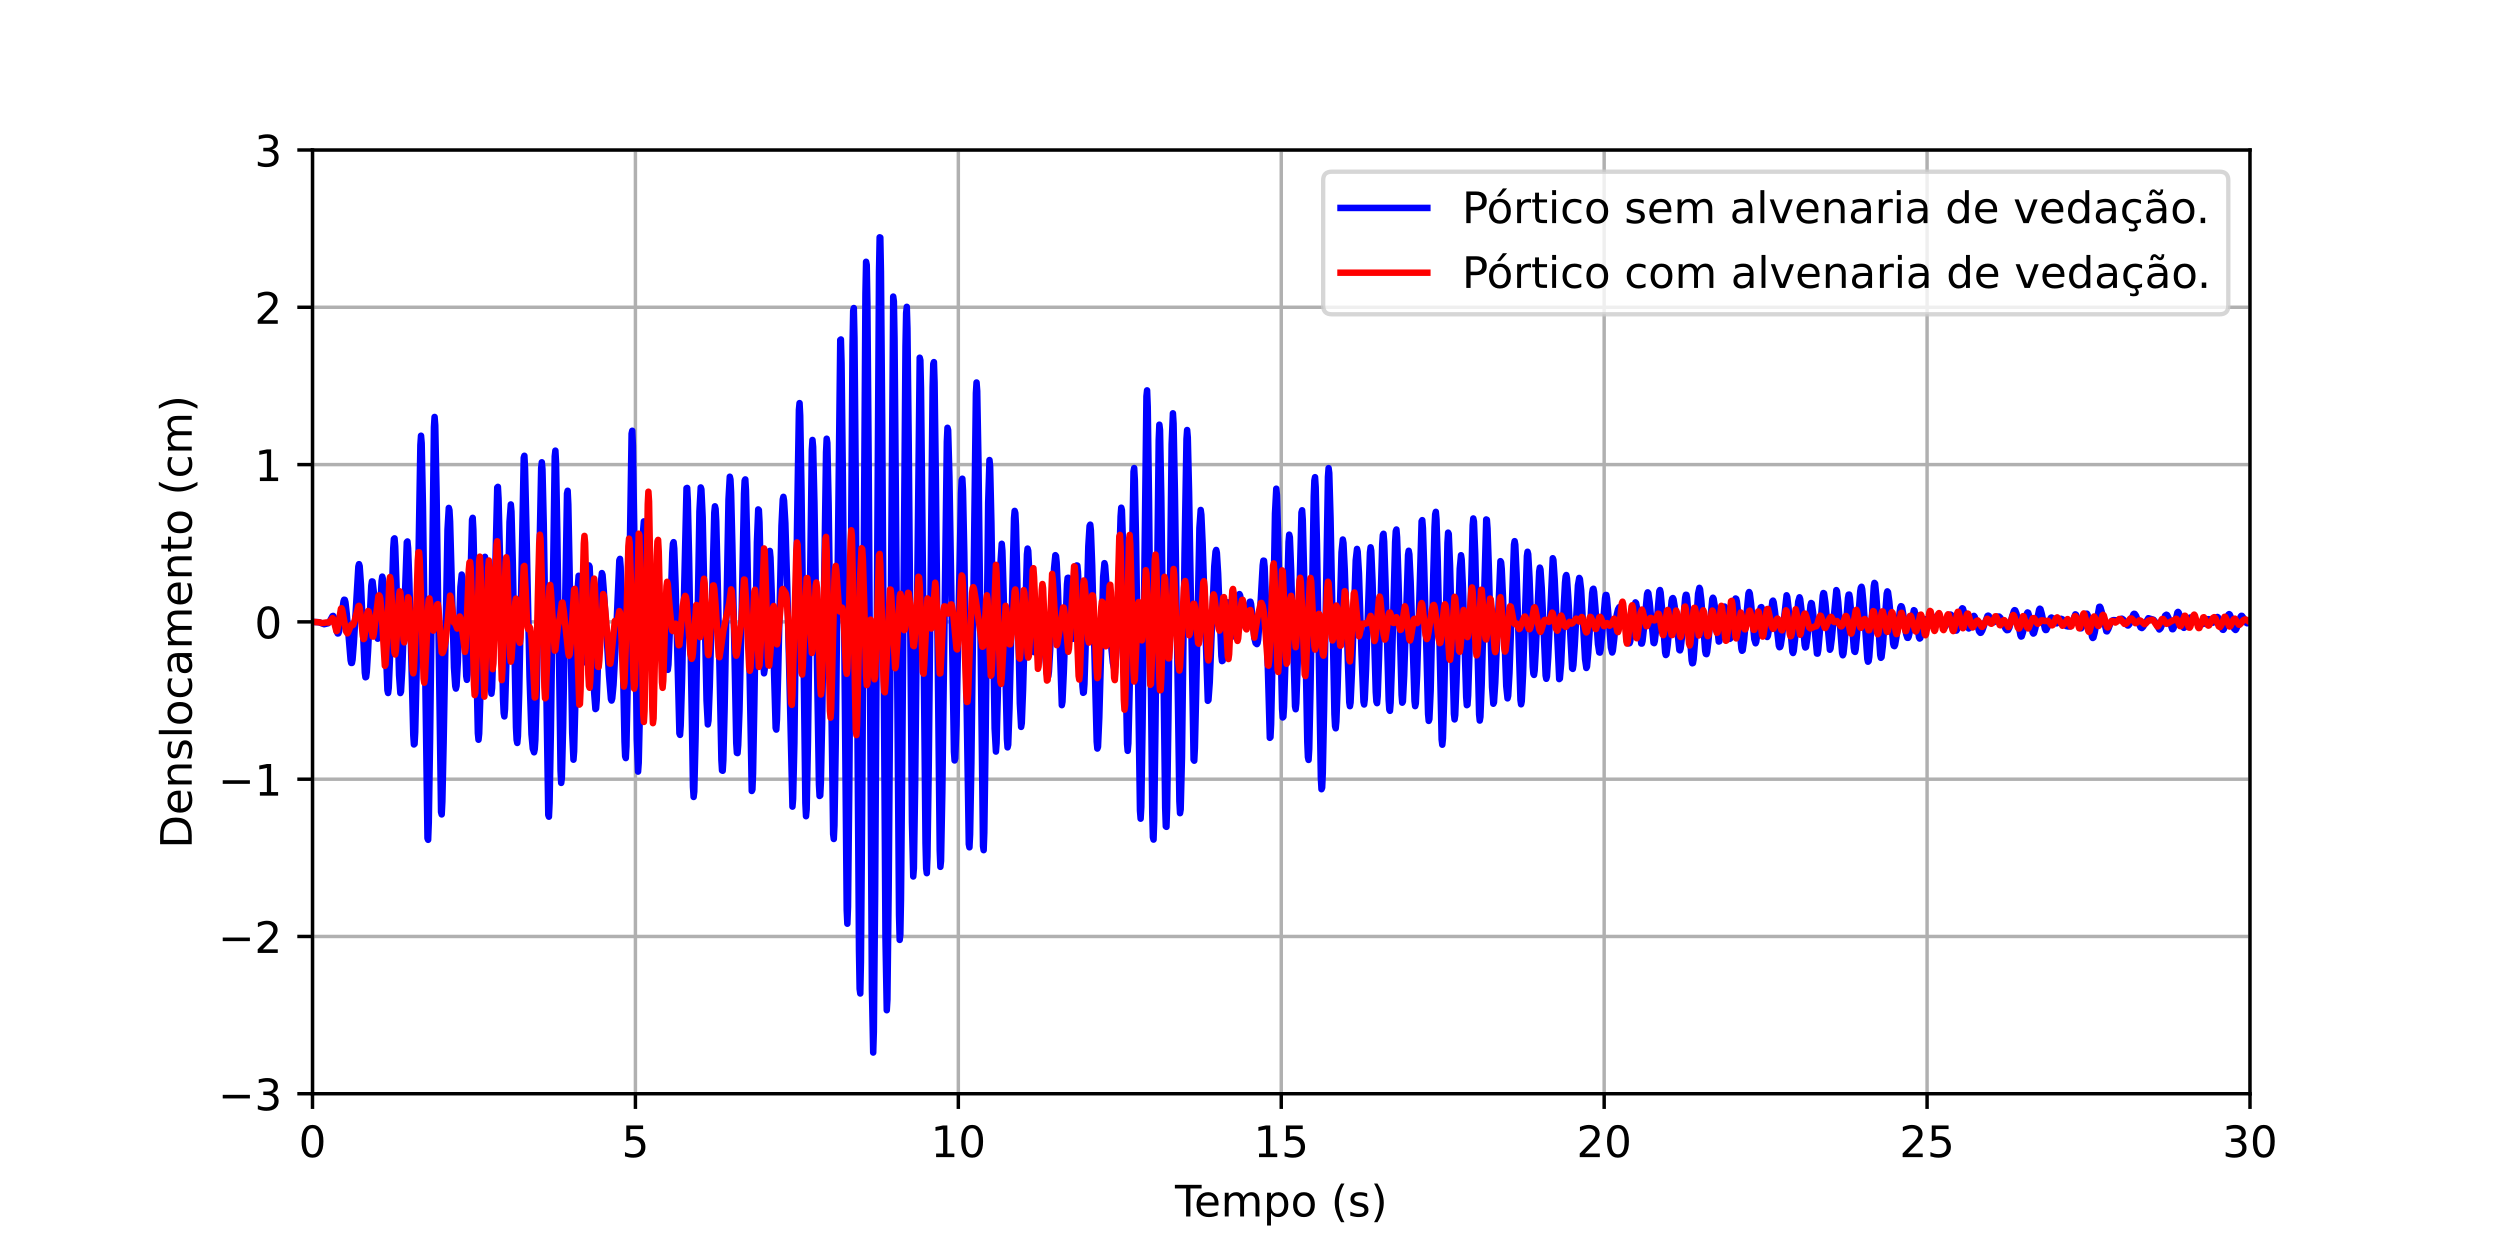<?xml version="1.0" encoding="utf-8" standalone="no"?>
<!DOCTYPE svg PUBLIC "-//W3C//DTD SVG 1.1//EN"
  "http://www.w3.org/Graphics/SVG/1.1/DTD/svg11.dtd">
<!-- Created with matplotlib (https://matplotlib.org/) -->
<svg height="288pt" version="1.1" viewBox="0 0 576 288" width="576pt" xmlns="http://www.w3.org/2000/svg" xmlns:xlink="http://www.w3.org/1999/xlink">
 <defs>
  <style type="text/css">
*{stroke-linecap:butt;stroke-linejoin:round;}
  </style>
 </defs>
 <g id="figure_1">
  <g id="patch_1">
   <path d="M 0 288 
L 576 288 
L 576 0 
L 0 0 
z
" style="fill:#ffffff;"/>
  </g>
  <g id="axes_1">
   <g id="patch_2">
    <path d="M 72 252 
L 518.4 252 
L 518.4 34.56 
L 72 34.56 
z
" style="fill:#ffffff;"/>
   </g>
   <g id="matplotlib.axis_1">
    <g id="xtick_1">
     <g id="line2d_1">
      <path clip-path="url(#pe3247dbb43)" d="M 72 252 
L 72 34.56 
" style="fill:none;stroke:#b0b0b0;stroke-linecap:square;stroke-width:0.8;"/>
     </g>
     <g id="line2d_2">
      <defs>
       <path d="M 0 0 
L 0 3.5 
" id="mb578a0cbbf" style="stroke:#000000;stroke-width:0.8;"/>
      </defs>
      <g>
       <use style="stroke:#000000;stroke-width:0.8;" x="72" xlink:href="#mb578a0cbbf" y="252"/>
      </g>
     </g>
     <g id="text_1">
      <!-- 0 -->
      <defs>
       <path d="M 31.781 66.406 
Q 24.172 66.406 20.328 58.906 
Q 16.5 51.422 16.5 36.375 
Q 16.5 21.391 20.328 13.891 
Q 24.172 6.391 31.781 6.391 
Q 39.453 6.391 43.281 13.891 
Q 47.125 21.391 47.125 36.375 
Q 47.125 51.422 43.281 58.906 
Q 39.453 66.406 31.781 66.406 
z
M 31.781 74.219 
Q 44.047 74.219 50.516 64.516 
Q 56.984 54.828 56.984 36.375 
Q 56.984 17.969 50.516 8.266 
Q 44.047 -1.422 31.781 -1.422 
Q 19.531 -1.422 13.062 8.266 
Q 6.594 17.969 6.594 36.375 
Q 6.594 54.828 13.062 64.516 
Q 19.531 74.219 31.781 74.219 
z
" id="DejaVuSans-48"/>
      </defs>
      <g transform="translate(68.819 266.598)scale(0.1 -0.1)">
       <use xlink:href="#DejaVuSans-48"/>
      </g>
     </g>
    </g>
    <g id="xtick_2">
     <g id="line2d_3">
      <path clip-path="url(#pe3247dbb43)" d="M 146.4 252 
L 146.4 34.56 
" style="fill:none;stroke:#b0b0b0;stroke-linecap:square;stroke-width:0.8;"/>
     </g>
     <g id="line2d_4">
      <g>
       <use style="stroke:#000000;stroke-width:0.8;" x="146.4" xlink:href="#mb578a0cbbf" y="252"/>
      </g>
     </g>
     <g id="text_2">
      <!-- 5 -->
      <defs>
       <path d="M 10.797 72.906 
L 49.516 72.906 
L 49.516 64.594 
L 19.828 64.594 
L 19.828 46.734 
Q 21.969 47.469 24.109 47.828 
Q 26.266 48.188 28.422 48.188 
Q 40.625 48.188 47.75 41.5 
Q 54.891 34.812 54.891 23.391 
Q 54.891 11.625 47.562 5.094 
Q 40.234 -1.422 26.906 -1.422 
Q 22.312 -1.422 17.547 -0.641 
Q 12.797 0.141 7.719 1.703 
L 7.719 11.625 
Q 12.109 9.234 16.797 8.062 
Q 21.484 6.891 26.703 6.891 
Q 35.156 6.891 40.078 11.328 
Q 45.016 15.766 45.016 23.391 
Q 45.016 31 40.078 35.438 
Q 35.156 39.891 26.703 39.891 
Q 22.75 39.891 18.812 39.016 
Q 14.891 38.141 10.797 36.281 
z
" id="DejaVuSans-53"/>
      </defs>
      <g transform="translate(143.219 266.598)scale(0.1 -0.1)">
       <use xlink:href="#DejaVuSans-53"/>
      </g>
     </g>
    </g>
    <g id="xtick_3">
     <g id="line2d_5">
      <path clip-path="url(#pe3247dbb43)" d="M 220.8 252 
L 220.8 34.56 
" style="fill:none;stroke:#b0b0b0;stroke-linecap:square;stroke-width:0.8;"/>
     </g>
     <g id="line2d_6">
      <g>
       <use style="stroke:#000000;stroke-width:0.8;" x="220.8" xlink:href="#mb578a0cbbf" y="252"/>
      </g>
     </g>
     <g id="text_3">
      <!-- 10 -->
      <defs>
       <path d="M 12.406 8.297 
L 28.516 8.297 
L 28.516 63.922 
L 10.984 60.406 
L 10.984 69.391 
L 28.422 72.906 
L 38.281 72.906 
L 38.281 8.297 
L 54.391 8.297 
L 54.391 0 
L 12.406 0 
z
" id="DejaVuSans-49"/>
      </defs>
      <g transform="translate(214.438 266.598)scale(0.1 -0.1)">
       <use xlink:href="#DejaVuSans-49"/>
       <use x="63.623" xlink:href="#DejaVuSans-48"/>
      </g>
     </g>
    </g>
    <g id="xtick_4">
     <g id="line2d_7">
      <path clip-path="url(#pe3247dbb43)" d="M 295.2 252 
L 295.2 34.56 
" style="fill:none;stroke:#b0b0b0;stroke-linecap:square;stroke-width:0.8;"/>
     </g>
     <g id="line2d_8">
      <g>
       <use style="stroke:#000000;stroke-width:0.8;" x="295.2" xlink:href="#mb578a0cbbf" y="252"/>
      </g>
     </g>
     <g id="text_4">
      <!-- 15 -->
      <g transform="translate(288.837 266.598)scale(0.1 -0.1)">
       <use xlink:href="#DejaVuSans-49"/>
       <use x="63.623" xlink:href="#DejaVuSans-53"/>
      </g>
     </g>
    </g>
    <g id="xtick_5">
     <g id="line2d_9">
      <path clip-path="url(#pe3247dbb43)" d="M 369.6 252 
L 369.6 34.56 
" style="fill:none;stroke:#b0b0b0;stroke-linecap:square;stroke-width:0.8;"/>
     </g>
     <g id="line2d_10">
      <g>
       <use style="stroke:#000000;stroke-width:0.8;" x="369.6" xlink:href="#mb578a0cbbf" y="252"/>
      </g>
     </g>
     <g id="text_5">
      <!-- 20 -->
      <defs>
       <path d="M 19.188 8.297 
L 53.609 8.297 
L 53.609 0 
L 7.328 0 
L 7.328 8.297 
Q 12.938 14.109 22.625 23.891 
Q 32.328 33.688 34.812 36.531 
Q 39.547 41.844 41.422 45.531 
Q 43.312 49.219 43.312 52.781 
Q 43.312 58.594 39.234 62.25 
Q 35.156 65.922 28.609 65.922 
Q 23.969 65.922 18.812 64.312 
Q 13.672 62.703 7.812 59.422 
L 7.812 69.391 
Q 13.766 71.781 18.938 73 
Q 24.125 74.219 28.422 74.219 
Q 39.75 74.219 46.484 68.547 
Q 53.219 62.891 53.219 53.422 
Q 53.219 48.922 51.531 44.891 
Q 49.859 40.875 45.406 35.406 
Q 44.188 33.984 37.641 27.219 
Q 31.109 20.453 19.188 8.297 
z
" id="DejaVuSans-50"/>
      </defs>
      <g transform="translate(363.238 266.598)scale(0.1 -0.1)">
       <use xlink:href="#DejaVuSans-50"/>
       <use x="63.623" xlink:href="#DejaVuSans-48"/>
      </g>
     </g>
    </g>
    <g id="xtick_6">
     <g id="line2d_11">
      <path clip-path="url(#pe3247dbb43)" d="M 444 252 
L 444 34.56 
" style="fill:none;stroke:#b0b0b0;stroke-linecap:square;stroke-width:0.8;"/>
     </g>
     <g id="line2d_12">
      <g>
       <use style="stroke:#000000;stroke-width:0.8;" x="444" xlink:href="#mb578a0cbbf" y="252"/>
      </g>
     </g>
     <g id="text_6">
      <!-- 25 -->
      <g transform="translate(437.637 266.598)scale(0.1 -0.1)">
       <use xlink:href="#DejaVuSans-50"/>
       <use x="63.623" xlink:href="#DejaVuSans-53"/>
      </g>
     </g>
    </g>
    <g id="xtick_7">
     <g id="line2d_13">
      <path clip-path="url(#pe3247dbb43)" d="M 518.4 252 
L 518.4 34.56 
" style="fill:none;stroke:#b0b0b0;stroke-linecap:square;stroke-width:0.8;"/>
     </g>
     <g id="line2d_14">
      <g>
       <use style="stroke:#000000;stroke-width:0.8;" x="518.4" xlink:href="#mb578a0cbbf" y="252"/>
      </g>
     </g>
     <g id="text_7">
      <!-- 30 -->
      <defs>
       <path d="M 40.578 39.312 
Q 47.656 37.797 51.625 33 
Q 55.609 28.219 55.609 21.188 
Q 55.609 10.406 48.188 4.484 
Q 40.766 -1.422 27.094 -1.422 
Q 22.516 -1.422 17.656 -0.516 
Q 12.797 0.391 7.625 2.203 
L 7.625 11.719 
Q 11.719 9.328 16.594 8.109 
Q 21.484 6.891 26.812 6.891 
Q 36.078 6.891 40.938 10.547 
Q 45.797 14.203 45.797 21.188 
Q 45.797 27.641 41.281 31.266 
Q 36.766 34.906 28.719 34.906 
L 20.219 34.906 
L 20.219 43.016 
L 29.109 43.016 
Q 36.375 43.016 40.234 45.922 
Q 44.094 48.828 44.094 54.297 
Q 44.094 59.906 40.109 62.906 
Q 36.141 65.922 28.719 65.922 
Q 24.656 65.922 20.016 65.031 
Q 15.375 64.156 9.812 62.312 
L 9.812 71.094 
Q 15.438 72.656 20.344 73.438 
Q 25.25 74.219 29.594 74.219 
Q 40.828 74.219 47.359 69.109 
Q 53.906 64.016 53.906 55.328 
Q 53.906 49.266 50.438 45.094 
Q 46.969 40.922 40.578 39.312 
z
" id="DejaVuSans-51"/>
      </defs>
      <g transform="translate(512.038 266.598)scale(0.1 -0.1)">
       <use xlink:href="#DejaVuSans-51"/>
       <use x="63.623" xlink:href="#DejaVuSans-48"/>
      </g>
     </g>
    </g>
    <g id="text_8">
     <!-- Tempo (s) -->
     <defs>
      <path d="M -0.297 72.906 
L 61.375 72.906 
L 61.375 64.594 
L 35.5 64.594 
L 35.5 0 
L 25.594 0 
L 25.594 64.594 
L -0.297 64.594 
z
" id="DejaVuSans-84"/>
      <path d="M 56.203 29.594 
L 56.203 25.203 
L 14.891 25.203 
Q 15.484 15.922 20.484 11.062 
Q 25.484 6.203 34.422 6.203 
Q 39.594 6.203 44.453 7.469 
Q 49.312 8.734 54.109 11.281 
L 54.109 2.781 
Q 49.266 0.734 44.188 -0.344 
Q 39.109 -1.422 33.891 -1.422 
Q 20.797 -1.422 13.156 6.188 
Q 5.516 13.812 5.516 26.812 
Q 5.516 40.234 12.766 48.109 
Q 20.016 56 32.328 56 
Q 43.359 56 49.781 48.891 
Q 56.203 41.797 56.203 29.594 
z
M 47.219 32.234 
Q 47.125 39.594 43.094 43.984 
Q 39.062 48.391 32.422 48.391 
Q 24.906 48.391 20.391 44.141 
Q 15.875 39.891 15.188 32.172 
z
" id="DejaVuSans-101"/>
      <path d="M 52 44.188 
Q 55.375 50.25 60.062 53.125 
Q 64.75 56 71.094 56 
Q 79.641 56 84.281 50.016 
Q 88.922 44.047 88.922 33.016 
L 88.922 0 
L 79.891 0 
L 79.891 32.719 
Q 79.891 40.578 77.094 44.375 
Q 74.312 48.188 68.609 48.188 
Q 61.625 48.188 57.562 43.547 
Q 53.516 38.922 53.516 30.906 
L 53.516 0 
L 44.484 0 
L 44.484 32.719 
Q 44.484 40.625 41.703 44.406 
Q 38.922 48.188 33.109 48.188 
Q 26.219 48.188 22.156 43.531 
Q 18.109 38.875 18.109 30.906 
L 18.109 0 
L 9.078 0 
L 9.078 54.688 
L 18.109 54.688 
L 18.109 46.188 
Q 21.188 51.219 25.484 53.609 
Q 29.781 56 35.688 56 
Q 41.656 56 45.828 52.969 
Q 50 49.953 52 44.188 
z
" id="DejaVuSans-109"/>
      <path d="M 18.109 8.203 
L 18.109 -20.797 
L 9.078 -20.797 
L 9.078 54.688 
L 18.109 54.688 
L 18.109 46.391 
Q 20.953 51.266 25.266 53.625 
Q 29.594 56 35.594 56 
Q 45.562 56 51.781 48.094 
Q 58.016 40.188 58.016 27.297 
Q 58.016 14.406 51.781 6.484 
Q 45.562 -1.422 35.594 -1.422 
Q 29.594 -1.422 25.266 0.953 
Q 20.953 3.328 18.109 8.203 
z
M 48.688 27.297 
Q 48.688 37.203 44.609 42.844 
Q 40.531 48.484 33.406 48.484 
Q 26.266 48.484 22.188 42.844 
Q 18.109 37.203 18.109 27.297 
Q 18.109 17.391 22.188 11.75 
Q 26.266 6.109 33.406 6.109 
Q 40.531 6.109 44.609 11.75 
Q 48.688 17.391 48.688 27.297 
z
" id="DejaVuSans-112"/>
      <path d="M 30.609 48.391 
Q 23.391 48.391 19.188 42.75 
Q 14.984 37.109 14.984 27.297 
Q 14.984 17.484 19.156 11.844 
Q 23.344 6.203 30.609 6.203 
Q 37.797 6.203 41.984 11.859 
Q 46.188 17.531 46.188 27.297 
Q 46.188 37.016 41.984 42.703 
Q 37.797 48.391 30.609 48.391 
z
M 30.609 56 
Q 42.328 56 49.016 48.375 
Q 55.719 40.766 55.719 27.297 
Q 55.719 13.875 49.016 6.219 
Q 42.328 -1.422 30.609 -1.422 
Q 18.844 -1.422 12.172 6.219 
Q 5.516 13.875 5.516 27.297 
Q 5.516 40.766 12.172 48.375 
Q 18.844 56 30.609 56 
z
" id="DejaVuSans-111"/>
      <path id="DejaVuSans-32"/>
      <path d="M 31 75.875 
Q 24.469 64.656 21.281 53.656 
Q 18.109 42.672 18.109 31.391 
Q 18.109 20.125 21.312 9.062 
Q 24.516 -2 31 -13.188 
L 23.188 -13.188 
Q 15.875 -1.703 12.234 9.375 
Q 8.594 20.453 8.594 31.391 
Q 8.594 42.281 12.203 53.312 
Q 15.828 64.359 23.188 75.875 
z
" id="DejaVuSans-40"/>
      <path d="M 44.281 53.078 
L 44.281 44.578 
Q 40.484 46.531 36.375 47.5 
Q 32.281 48.484 27.875 48.484 
Q 21.188 48.484 17.844 46.438 
Q 14.5 44.391 14.5 40.281 
Q 14.5 37.156 16.891 35.375 
Q 19.281 33.594 26.516 31.984 
L 29.594 31.297 
Q 39.156 29.25 43.188 25.516 
Q 47.219 21.781 47.219 15.094 
Q 47.219 7.469 41.188 3.016 
Q 35.156 -1.422 24.609 -1.422 
Q 20.219 -1.422 15.453 -0.562 
Q 10.688 0.297 5.422 2 
L 5.422 11.281 
Q 10.406 8.688 15.234 7.391 
Q 20.062 6.109 24.812 6.109 
Q 31.156 6.109 34.562 8.281 
Q 37.984 10.453 37.984 14.406 
Q 37.984 18.062 35.516 20.016 
Q 33.062 21.969 24.703 23.781 
L 21.578 24.516 
Q 13.234 26.266 9.516 29.906 
Q 5.812 33.547 5.812 39.891 
Q 5.812 47.609 11.281 51.797 
Q 16.75 56 26.812 56 
Q 31.781 56 36.172 55.266 
Q 40.578 54.547 44.281 53.078 
z
" id="DejaVuSans-115"/>
      <path d="M 8.016 75.875 
L 15.828 75.875 
Q 23.141 64.359 26.781 53.312 
Q 30.422 42.281 30.422 31.391 
Q 30.422 20.453 26.781 9.375 
Q 23.141 -1.703 15.828 -13.188 
L 8.016 -13.188 
Q 14.5 -2 17.703 9.062 
Q 20.906 20.125 20.906 31.391 
Q 20.906 42.672 17.703 53.656 
Q 14.5 64.656 8.016 75.875 
z
" id="DejaVuSans-41"/>
     </defs>
     <g transform="translate(270.72 280.277)scale(0.1 -0.1)">
      <use xlink:href="#DejaVuSans-84"/>
      <use x="44.084" xlink:href="#DejaVuSans-101"/>
      <use x="105.607" xlink:href="#DejaVuSans-109"/>
      <use x="203.02" xlink:href="#DejaVuSans-112"/>
      <use x="266.496" xlink:href="#DejaVuSans-111"/>
      <use x="327.678" xlink:href="#DejaVuSans-32"/>
      <use x="359.465" xlink:href="#DejaVuSans-40"/>
      <use x="398.479" xlink:href="#DejaVuSans-115"/>
      <use x="450.578" xlink:href="#DejaVuSans-41"/>
     </g>
    </g>
   </g>
   <g id="matplotlib.axis_2">
    <g id="ytick_1">
     <g id="line2d_15">
      <path clip-path="url(#pe3247dbb43)" d="M 72 252 
L 518.4 252 
" style="fill:none;stroke:#b0b0b0;stroke-linecap:square;stroke-width:0.8;"/>
     </g>
     <g id="line2d_16">
      <defs>
       <path d="M 0 0 
L -3.5 0 
" id="mb4bcba1712" style="stroke:#000000;stroke-width:0.8;"/>
      </defs>
      <g>
       <use style="stroke:#000000;stroke-width:0.8;" x="72" xlink:href="#mb4bcba1712" y="252"/>
      </g>
     </g>
     <g id="text_9">
      <!-- −3 -->
      <defs>
       <path d="M 10.594 35.5 
L 73.188 35.5 
L 73.188 27.203 
L 10.594 27.203 
z
" id="DejaVuSans-8722"/>
      </defs>
      <g transform="translate(50.258 255.799)scale(0.1 -0.1)">
       <use xlink:href="#DejaVuSans-8722"/>
       <use x="83.789" xlink:href="#DejaVuSans-51"/>
      </g>
     </g>
    </g>
    <g id="ytick_2">
     <g id="line2d_17">
      <path clip-path="url(#pe3247dbb43)" d="M 72 215.76 
L 518.4 215.76 
" style="fill:none;stroke:#b0b0b0;stroke-linecap:square;stroke-width:0.8;"/>
     </g>
     <g id="line2d_18">
      <g>
       <use style="stroke:#000000;stroke-width:0.8;" x="72" xlink:href="#mb4bcba1712" y="215.76"/>
      </g>
     </g>
     <g id="text_10">
      <!-- −2 -->
      <g transform="translate(50.258 219.559)scale(0.1 -0.1)">
       <use xlink:href="#DejaVuSans-8722"/>
       <use x="83.789" xlink:href="#DejaVuSans-50"/>
      </g>
     </g>
    </g>
    <g id="ytick_3">
     <g id="line2d_19">
      <path clip-path="url(#pe3247dbb43)" d="M 72 179.52 
L 518.4 179.52 
" style="fill:none;stroke:#b0b0b0;stroke-linecap:square;stroke-width:0.8;"/>
     </g>
     <g id="line2d_20">
      <g>
       <use style="stroke:#000000;stroke-width:0.8;" x="72" xlink:href="#mb4bcba1712" y="179.52"/>
      </g>
     </g>
     <g id="text_11">
      <!-- −1 -->
      <g transform="translate(50.258 183.319)scale(0.1 -0.1)">
       <use xlink:href="#DejaVuSans-8722"/>
       <use x="83.789" xlink:href="#DejaVuSans-49"/>
      </g>
     </g>
    </g>
    <g id="ytick_4">
     <g id="line2d_21">
      <path clip-path="url(#pe3247dbb43)" d="M 72 143.28 
L 518.4 143.28 
" style="fill:none;stroke:#b0b0b0;stroke-linecap:square;stroke-width:0.8;"/>
     </g>
     <g id="line2d_22">
      <g>
       <use style="stroke:#000000;stroke-width:0.8;" x="72" xlink:href="#mb4bcba1712" y="143.28"/>
      </g>
     </g>
     <g id="text_12">
      <!-- 0 -->
      <g transform="translate(58.638 147.079)scale(0.1 -0.1)">
       <use xlink:href="#DejaVuSans-48"/>
      </g>
     </g>
    </g>
    <g id="ytick_5">
     <g id="line2d_23">
      <path clip-path="url(#pe3247dbb43)" d="M 72 107.04 
L 518.4 107.04 
" style="fill:none;stroke:#b0b0b0;stroke-linecap:square;stroke-width:0.8;"/>
     </g>
     <g id="line2d_24">
      <g>
       <use style="stroke:#000000;stroke-width:0.8;" x="72" xlink:href="#mb4bcba1712" y="107.04"/>
      </g>
     </g>
     <g id="text_13">
      <!-- 1 -->
      <g transform="translate(58.638 110.839)scale(0.1 -0.1)">
       <use xlink:href="#DejaVuSans-49"/>
      </g>
     </g>
    </g>
    <g id="ytick_6">
     <g id="line2d_25">
      <path clip-path="url(#pe3247dbb43)" d="M 72 70.8 
L 518.4 70.8 
" style="fill:none;stroke:#b0b0b0;stroke-linecap:square;stroke-width:0.8;"/>
     </g>
     <g id="line2d_26">
      <g>
       <use style="stroke:#000000;stroke-width:0.8;" x="72" xlink:href="#mb4bcba1712" y="70.8"/>
      </g>
     </g>
     <g id="text_14">
      <!-- 2 -->
      <g transform="translate(58.638 74.599)scale(0.1 -0.1)">
       <use xlink:href="#DejaVuSans-50"/>
      </g>
     </g>
    </g>
    <g id="ytick_7">
     <g id="line2d_27">
      <path clip-path="url(#pe3247dbb43)" d="M 72 34.56 
L 518.4 34.56 
" style="fill:none;stroke:#b0b0b0;stroke-linecap:square;stroke-width:0.8;"/>
     </g>
     <g id="line2d_28">
      <g>
       <use style="stroke:#000000;stroke-width:0.8;" x="72" xlink:href="#mb4bcba1712" y="34.56"/>
      </g>
     </g>
     <g id="text_15">
      <!-- 3 -->
      <g transform="translate(58.638 38.359)scale(0.1 -0.1)">
       <use xlink:href="#DejaVuSans-51"/>
      </g>
     </g>
    </g>
    <g id="text_16">
     <!-- Denslocamento (cm) -->
     <defs>
      <path d="M 19.672 64.797 
L 19.672 8.109 
L 31.594 8.109 
Q 46.688 8.109 53.688 14.938 
Q 60.688 21.781 60.688 36.531 
Q 60.688 51.172 53.688 57.984 
Q 46.688 64.797 31.594 64.797 
z
M 9.812 72.906 
L 30.078 72.906 
Q 51.266 72.906 61.172 64.094 
Q 71.094 55.281 71.094 36.531 
Q 71.094 17.672 61.125 8.828 
Q 51.172 0 30.078 0 
L 9.812 0 
z
" id="DejaVuSans-68"/>
      <path d="M 54.891 33.016 
L 54.891 0 
L 45.906 0 
L 45.906 32.719 
Q 45.906 40.484 42.875 44.328 
Q 39.844 48.188 33.797 48.188 
Q 26.516 48.188 22.312 43.547 
Q 18.109 38.922 18.109 30.906 
L 18.109 0 
L 9.078 0 
L 9.078 54.688 
L 18.109 54.688 
L 18.109 46.188 
Q 21.344 51.125 25.703 53.562 
Q 30.078 56 35.797 56 
Q 45.219 56 50.047 50.172 
Q 54.891 44.344 54.891 33.016 
z
" id="DejaVuSans-110"/>
      <path d="M 9.422 75.984 
L 18.406 75.984 
L 18.406 0 
L 9.422 0 
z
" id="DejaVuSans-108"/>
      <path d="M 48.781 52.594 
L 48.781 44.188 
Q 44.969 46.297 41.141 47.344 
Q 37.312 48.391 33.406 48.391 
Q 24.656 48.391 19.812 42.844 
Q 14.984 37.312 14.984 27.297 
Q 14.984 17.281 19.812 11.734 
Q 24.656 6.203 33.406 6.203 
Q 37.312 6.203 41.141 7.25 
Q 44.969 8.297 48.781 10.406 
L 48.781 2.094 
Q 45.016 0.344 40.984 -0.531 
Q 36.969 -1.422 32.422 -1.422 
Q 20.062 -1.422 12.781 6.344 
Q 5.516 14.109 5.516 27.297 
Q 5.516 40.672 12.859 48.328 
Q 20.219 56 33.016 56 
Q 37.156 56 41.109 55.141 
Q 45.062 54.297 48.781 52.594 
z
" id="DejaVuSans-99"/>
      <path d="M 34.281 27.484 
Q 23.391 27.484 19.188 25 
Q 14.984 22.516 14.984 16.5 
Q 14.984 11.719 18.141 8.906 
Q 21.297 6.109 26.703 6.109 
Q 34.188 6.109 38.703 11.406 
Q 43.219 16.703 43.219 25.484 
L 43.219 27.484 
z
M 52.203 31.203 
L 52.203 0 
L 43.219 0 
L 43.219 8.297 
Q 40.141 3.328 35.547 0.953 
Q 30.953 -1.422 24.312 -1.422 
Q 15.922 -1.422 10.953 3.297 
Q 6 8.016 6 15.922 
Q 6 25.141 12.172 29.828 
Q 18.359 34.516 30.609 34.516 
L 43.219 34.516 
L 43.219 35.406 
Q 43.219 41.609 39.141 45 
Q 35.062 48.391 27.688 48.391 
Q 23 48.391 18.547 47.266 
Q 14.109 46.141 10.016 43.891 
L 10.016 52.203 
Q 14.938 54.109 19.578 55.047 
Q 24.219 56 28.609 56 
Q 40.484 56 46.344 49.844 
Q 52.203 43.703 52.203 31.203 
z
" id="DejaVuSans-97"/>
      <path d="M 18.312 70.219 
L 18.312 54.688 
L 36.812 54.688 
L 36.812 47.703 
L 18.312 47.703 
L 18.312 18.016 
Q 18.312 11.328 20.141 9.422 
Q 21.969 7.516 27.594 7.516 
L 36.812 7.516 
L 36.812 0 
L 27.594 0 
Q 17.188 0 13.234 3.875 
Q 9.281 7.766 9.281 18.016 
L 9.281 47.703 
L 2.688 47.703 
L 2.688 54.688 
L 9.281 54.688 
L 9.281 70.219 
z
" id="DejaVuSans-116"/>
     </defs>
     <g transform="translate(44.178 195.487)rotate(-90)scale(0.1 -0.1)">
      <use xlink:href="#DejaVuSans-68"/>
      <use x="77.002" xlink:href="#DejaVuSans-101"/>
      <use x="138.525" xlink:href="#DejaVuSans-110"/>
      <use x="201.904" xlink:href="#DejaVuSans-115"/>
      <use x="254.004" xlink:href="#DejaVuSans-108"/>
      <use x="281.787" xlink:href="#DejaVuSans-111"/>
      <use x="342.969" xlink:href="#DejaVuSans-99"/>
      <use x="397.949" xlink:href="#DejaVuSans-97"/>
      <use x="459.229" xlink:href="#DejaVuSans-109"/>
      <use x="556.641" xlink:href="#DejaVuSans-101"/>
      <use x="618.164" xlink:href="#DejaVuSans-110"/>
      <use x="681.543" xlink:href="#DejaVuSans-116"/>
      <use x="720.752" xlink:href="#DejaVuSans-111"/>
      <use x="781.934" xlink:href="#DejaVuSans-32"/>
      <use x="813.721" xlink:href="#DejaVuSans-40"/>
      <use x="852.734" xlink:href="#DejaVuSans-99"/>
      <use x="907.715" xlink:href="#DejaVuSans-109"/>
      <use x="1005.127" xlink:href="#DejaVuSans-41"/>
     </g>
    </g>
   </g>
   <g id="line2d_29">
    <path clip-path="url(#pe3247dbb43)" d="M 72 143.28 
L 73.488 143.358 
L 74.679 143.823 
L 75.572 143.612 
L 75.87 143.339 
L 76.316 142.494 
L 76.614 141.948 
L 76.763 141.904 
L 76.911 142.125 
L 77.209 143.383 
L 77.656 145.638 
L 77.804 145.955 
L 77.953 145.93 
L 78.102 145.553 
L 78.4 143.883 
L 79.144 138.568 
L 79.293 138.172 
L 79.441 138.205 
L 79.59 138.741 
L 79.888 141.381 
L 80.781 152.128 
L 80.93 152.752 
L 81.079 152.744 
L 81.227 151.993 
L 81.525 148.19 
L 82.567 130.524 
L 82.716 129.979 
L 82.865 130.447 
L 83.162 134.628 
L 84.055 154.989 
L 84.204 156.044 
L 84.353 155.975 
L 84.502 154.852 
L 84.799 150.023 
L 85.544 134.946 
L 85.692 133.955 
L 85.841 133.991 
L 86.139 136.507 
L 86.883 146.657 
L 87.032 147.163 
L 87.181 146.552 
L 87.478 142.186 
L 87.925 133.845 
L 88.074 132.851 
L 88.222 133.438 
L 88.52 139.236 
L 89.264 159.027 
L 89.413 159.668 
L 89.562 158.513 
L 89.86 151.345 
L 90.604 126.253 
L 90.753 124.187 
L 90.901 124.034 
L 91.05 125.87 
L 91.348 134.515 
L 91.943 155.577 
L 92.241 159.677 
L 92.39 159.326 
L 92.687 154.115 
L 93.729 124.928 
L 93.878 124.753 
L 94.027 126.325 
L 94.324 134.411 
L 95.217 169.373 
L 95.366 171.526 
L 95.515 171.392 
L 95.664 168.71 
L 95.962 155.956 
L 96.855 102.523 
L 97.003 100.387 
L 97.152 102.097 
L 97.45 116.748 
L 98.492 193.138 
L 98.641 193.491 
L 98.789 189.536 
L 99.087 170.532 
L 99.98 98.424 
L 100.129 96.066 
L 100.278 97.994 
L 100.575 112.718 
L 101.617 187.091 
L 101.766 187.643 
L 101.915 184.69 
L 102.212 171.194 
L 103.105 122.058 
L 103.403 117.027 
L 103.552 117.551 
L 103.701 120.182 
L 103.998 130.881 
L 104.594 153.789 
L 104.891 158.076 
L 105.04 158.65 
L 105.189 158.039 
L 105.487 152.503 
L 106.082 135.233 
L 106.38 132.378 
L 106.529 132.919 
L 106.677 134.934 
L 106.975 143.18 
L 107.421 155.789 
L 107.57 156.64 
L 107.719 155.399 
L 108.017 147.812 
L 108.761 119.726 
L 108.91 119.308 
L 109.059 121.985 
L 109.356 134.24 
L 110.1 168.927 
L 110.249 170.437 
L 110.398 169.028 
L 110.696 159.785 
L 111.44 132.118 
L 111.738 128.291 
L 111.886 129.547 
L 112.184 136.705 
L 112.928 156.471 
L 113.226 159.825 
L 113.375 158.51 
L 113.672 149.291 
L 114.565 112.325 
L 114.714 112.172 
L 114.863 114.848 
L 115.161 126.792 
L 115.905 161.295 
L 116.054 164.31 
L 116.202 165.065 
L 116.351 163.396 
L 116.649 153.487 
L 117.393 120.24 
L 117.691 116.223 
L 117.84 117.852 
L 118.137 129.115 
L 118.881 167.55 
L 119.03 170.461 
L 119.179 171.177 
L 119.328 169.617 
L 119.626 159.543 
L 120.667 105.465 
L 120.816 105.009 
L 120.965 107.791 
L 121.263 120.578 
L 122.007 155.955 
L 122.453 169.168 
L 122.751 172.498 
L 123.049 173.329 
L 123.197 172.626 
L 123.346 170.464 
L 123.644 160.049 
L 124.686 107.825 
L 124.835 106.51 
L 124.983 108.157 
L 125.281 120.78 
L 126.323 187.767 
L 126.472 188.168 
L 126.621 184.997 
L 126.918 168.804 
L 127.811 105.167 
L 127.96 103.828 
L 128.109 106.509 
L 128.406 122.781 
L 129.151 177.599 
L 129.299 180.385 
L 129.448 179.279 
L 129.746 167.392 
L 130.639 113.715 
L 130.788 113.072 
L 130.937 116.197 
L 131.234 131.325 
L 131.83 168.846 
L 132.127 175.037 
L 132.276 173.105 
L 132.574 161.292 
L 133.169 134.615 
L 133.318 132.657 
L 133.467 133.113 
L 133.764 139.109 
L 134.211 150.117 
L 134.509 152.605 
L 134.657 151.703 
L 134.955 146.371 
L 135.699 130.278 
L 135.848 130.588 
L 136.146 137.035 
L 136.89 159.55 
L 137.187 163.372 
L 137.336 163.236 
L 137.485 161.294 
L 137.783 152.709 
L 138.378 134.736 
L 138.676 132.037 
L 138.825 132.448 
L 139.122 136.175 
L 140.313 155.566 
L 140.759 161.067 
L 140.908 161.41 
L 141.057 160.907 
L 141.355 157.78 
L 141.801 149.575 
L 142.694 129.079 
L 142.843 128.764 
L 142.992 130.592 
L 143.289 141.031 
L 143.885 170.821 
L 144.034 174.241 
L 144.182 174.664 
L 144.331 171.893 
L 144.629 157.319 
L 145.522 99.921 
L 145.671 99.246 
L 145.82 102.739 
L 146.117 121.308 
L 146.713 170.281 
L 147.01 177.781 
L 147.159 175.753 
L 147.457 162.757 
L 148.201 121.935 
L 148.35 120.122 
L 148.499 120.708 
L 148.796 125.812 
L 149.689 144.405 
L 149.987 146.734 
L 150.136 147.024 
L 150.284 146.844 
L 150.582 145.144 
L 151.029 142.147 
L 151.177 142.019 
L 151.475 142.193 
L 151.624 141.709 
L 152.368 137.406 
L 152.517 137.749 
L 152.815 139.68 
L 153.112 143.532 
L 153.708 153.813 
L 153.856 154.337 
L 154.005 153.135 
L 154.303 145.913 
L 154.898 127.359 
L 155.047 125.273 
L 155.196 124.914 
L 155.345 126.363 
L 155.642 134.393 
L 156.535 168.979 
L 156.684 169.317 
L 156.833 167.158 
L 157.131 157.087 
L 158.172 112.482 
L 158.321 112.415 
L 158.47 115.293 
L 158.768 128.665 
L 159.661 181.278 
L 159.81 183.622 
L 159.958 182.378 
L 160.256 170.179 
L 161.149 117.847 
L 161.447 112.306 
L 161.596 112.728 
L 161.893 119.151 
L 162.34 139.715 
L 162.786 161.38 
L 163.084 166.913 
L 163.233 166.022 
L 163.53 158.179 
L 164.572 118.127 
L 164.721 116.652 
L 164.87 117.247 
L 165.019 120.071 
L 165.316 131.946 
L 166.209 175.1 
L 166.358 177.515 
L 166.507 177.584 
L 166.656 175.161 
L 166.953 163.291 
L 167.846 115.092 
L 168.144 109.837 
L 168.293 110.466 
L 168.442 113.428 
L 168.739 125.795 
L 169.632 171.226 
L 169.781 173.464 
L 169.93 173.517 
L 170.079 171.676 
L 170.376 163.793 
L 170.823 143.763 
L 171.418 113.784 
L 171.567 110.716 
L 171.716 110.456 
L 171.865 112.935 
L 172.162 125.1 
L 173.204 182.241 
L 173.353 181.938 
L 173.502 178.192 
L 173.8 162.22 
L 174.395 124.939 
L 174.693 117.372 
L 174.841 117.52 
L 174.99 120.341 
L 175.437 139.741 
L 175.734 151.487 
L 176.032 155.137 
L 176.181 154.243 
L 176.478 149.055 
L 177.371 126.93 
L 177.52 128.481 
L 177.818 136.964 
L 178.711 167.73 
L 178.86 168.1 
L 179.009 165.729 
L 179.306 154.413 
L 180.05 121.155 
L 180.348 115.065 
L 180.497 114.472 
L 180.646 115.369 
L 180.943 120.54 
L 181.39 135.37 
L 182.581 185.85 
L 182.729 184.056 
L 183.027 171.178 
L 183.622 122.174 
L 184.069 94.442 
L 184.218 92.875 
L 184.366 95.781 
L 184.664 112.818 
L 185.557 184.976 
L 185.706 188.053 
L 185.855 186.433 
L 186.152 170.935 
L 187.045 103.645 
L 187.194 101.367 
L 187.343 102.987 
L 187.641 115.721 
L 188.683 180.707 
L 188.831 183.394 
L 188.98 183.271 
L 189.129 180.255 
L 189.427 165.944 
L 190.32 104.223 
L 190.468 101.08 
L 190.617 102.049 
L 190.915 116.161 
L 191.957 192.18 
L 192.106 193.302 
L 192.254 190.168 
L 192.552 171.374 
L 193.594 78.335 
L 193.743 78.21 
L 193.892 83.683 
L 194.189 109.397 
L 195.082 209.635 
L 195.231 212.827 
L 195.38 208.931 
L 195.678 181.205 
L 196.422 79.672 
L 196.571 71.599 
L 196.719 70.977 
L 196.868 77.856 
L 197.166 110.887 
L 197.91 218.939 
L 198.059 227.842 
L 198.208 228.902 
L 198.356 221.667 
L 198.654 184.625 
L 199.398 67.715 
L 199.547 60.317 
L 199.696 61.058 
L 199.845 69.684 
L 200.142 106.86 
L 200.887 227.88 
L 201.184 242.508 
L 201.333 237.711 
L 201.631 205.921 
L 202.524 62.63 
L 202.673 54.675 
L 202.821 54.734 
L 202.97 62.62 
L 203.268 98.313 
L 204.012 216.167 
L 204.31 232.757 
L 204.458 230.292 
L 204.756 204.328 
L 205.798 68.333 
L 205.947 69.454 
L 206.096 77.918 
L 206.393 112.771 
L 207.137 210.82 
L 207.286 216.554 
L 207.435 215.346 
L 207.584 207.344 
L 207.882 174.776 
L 208.626 79.786 
L 208.775 72.126 
L 208.923 70.694 
L 209.072 75.67 
L 209.37 102.152 
L 210.114 189.377 
L 210.412 201.944 
L 210.561 200.018 
L 210.858 180.384 
L 211.9 82.414 
L 212.049 83.001 
L 212.198 89.618 
L 212.495 117.439 
L 213.239 194.243 
L 213.388 200.094 
L 213.537 201.181 
L 213.686 197.339 
L 213.984 176.442 
L 214.877 89.225 
L 215.025 83.851 
L 215.174 83.433 
L 215.323 88.112 
L 215.621 110.489 
L 216.514 195.914 
L 216.663 199.722 
L 216.811 198.388 
L 217.109 182.555 
L 218.151 101.768 
L 218.3 98.563 
L 218.448 99.078 
L 218.746 109.888 
L 219.788 173.162 
L 219.937 175.21 
L 220.086 174.715 
L 220.383 166.974 
L 220.83 143.109 
L 221.425 113.578 
L 221.574 110.595 
L 221.723 110.296 
L 221.872 113 
L 222.169 127.285 
L 223.211 194.478 
L 223.36 195.224 
L 223.509 192.256 
L 223.806 175.866 
L 224.848 90.614 
L 224.997 88.123 
L 225.146 90.11 
L 225.443 106.612 
L 226.485 194.943 
L 226.634 195.878 
L 226.783 191.79 
L 227.081 170.56 
L 227.676 115.848 
L 227.974 105.994 
L 228.122 107.401 
L 228.42 120.481 
L 229.164 167.841 
L 229.462 173.164 
L 229.611 171.243 
L 229.908 159.679 
L 230.504 129.823 
L 230.801 125.289 
L 230.95 126.912 
L 231.248 136.93 
L 231.992 170.218 
L 232.141 172.196 
L 232.29 171.583 
L 232.587 163.218 
L 233.629 119.379 
L 233.778 117.709 
L 233.927 118.208 
L 234.076 121.034 
L 234.373 132.91 
L 234.969 162.066 
L 235.266 167.478 
L 235.415 166.628 
L 235.713 158.979 
L 236.606 127.728 
L 236.755 126.395 
L 236.903 126.913 
L 237.201 132.856 
L 237.796 147.824 
L 238.094 150.159 
L 238.243 150.256 
L 238.392 149.737 
L 238.689 146.716 
L 239.136 140.689 
L 239.285 140.003 
L 239.433 140.068 
L 239.88 141.825 
L 240.178 144.01 
L 241.219 155.278 
L 241.368 155.911 
L 241.517 155.834 
L 241.666 154.748 
L 241.964 149.633 
L 242.857 130.922 
L 243.154 127.912 
L 243.303 128.12 
L 243.452 129.578 
L 243.75 136.011 
L 244.643 162.472 
L 244.791 161.678 
L 245.089 155.135 
L 245.833 134.627 
L 245.982 133.151 
L 246.131 133.11 
L 246.28 134.362 
L 246.726 142.537 
L 247.024 146.966 
L 247.173 147.195 
L 247.321 145.652 
L 248.066 130.28 
L 248.214 130.305 
L 248.363 131.758 
L 248.661 138.052 
L 249.405 158.098 
L 249.554 159.628 
L 249.703 159.535 
L 249.852 157.583 
L 250.149 148.375 
L 250.745 125.868 
L 251.042 121.155 
L 251.191 120.88 
L 251.34 122.218 
L 251.638 130.261 
L 252.679 170.873 
L 252.828 172.468 
L 252.977 172.076 
L 253.275 165.314 
L 254.168 132.931 
L 254.465 129.752 
L 254.614 130.323 
L 254.912 134.467 
L 255.507 143.727 
L 256.4 152.709 
L 256.698 154.049 
L 256.847 154.027 
L 256.995 153.269 
L 257.293 148.707 
L 257.74 134.177 
L 258.186 118.975 
L 258.335 116.969 
L 258.484 117.523 
L 258.781 126.376 
L 259.674 171.401 
L 259.823 172.994 
L 259.972 171.285 
L 260.27 158.864 
L 261.163 108.666 
L 261.311 107.842 
L 261.46 110.478 
L 261.758 125.102 
L 262.651 186.768 
L 262.8 188.626 
L 262.949 185.897 
L 263.246 167.275 
L 264.139 91.333 
L 264.288 89.941 
L 264.437 93.747 
L 264.735 115.444 
L 265.479 187.365 
L 265.628 192.875 
L 265.776 193.444 
L 265.925 188.995 
L 266.223 167.057 
L 266.967 101.437 
L 267.116 97.843 
L 267.265 99.066 
L 267.562 114.47 
L 268.455 186.06 
L 268.604 190.395 
L 268.753 190.509 
L 268.902 186.163 
L 269.199 165.775 
L 269.944 102.417 
L 270.241 95.225 
L 270.39 97.625 
L 270.688 112.779 
L 271.73 184.627 
L 271.878 187.354 
L 272.027 186.491 
L 272.325 174.485 
L 272.92 127.438 
L 273.367 101.149 
L 273.516 99.075 
L 273.664 100.763 
L 273.962 113.358 
L 275.004 175.036 
L 275.153 175.263 
L 275.301 172.353 
L 275.599 159.618 
L 276.343 121.678 
L 276.641 117.493 
L 276.79 118.589 
L 277.087 125.259 
L 278.278 161.466 
L 278.427 161.292 
L 278.725 157.245 
L 279.171 145.68 
L 279.766 130.478 
L 280.064 127.079 
L 280.213 126.705 
L 280.362 127.353 
L 280.659 132.154 
L 281.403 151.137 
L 281.552 152.318 
L 281.701 152.238 
L 281.999 149.09 
L 282.594 139.637 
L 282.743 138.782 
L 282.892 138.772 
L 283.189 140.24 
L 284.231 146.614 
L 284.38 146.239 
L 284.678 143.948 
L 285.422 137.177 
L 285.571 136.881 
L 285.72 137.176 
L 286.017 138.981 
L 286.761 143.918 
L 286.91 144.378 
L 287.059 144.301 
L 287.357 142.553 
L 287.803 139.158 
L 287.952 138.649 
L 288.101 138.632 
L 288.25 139.18 
L 288.547 142.016 
L 288.994 146.998 
L 289.291 148.152 
L 289.589 148.407 
L 289.738 148.161 
L 289.887 147.316 
L 290.184 143.233 
L 290.929 130.257 
L 291.077 129.172 
L 291.226 129.19 
L 291.375 130.665 
L 291.673 138.543 
L 292.566 170 
L 292.715 169.84 
L 292.863 166.865 
L 293.161 153.111 
L 293.756 118.325 
L 294.054 112.593 
L 294.203 114.054 
L 294.5 124.04 
L 295.393 163.346 
L 295.542 165.304 
L 295.691 165.137 
L 295.84 162.888 
L 296.138 153.264 
L 296.882 124.848 
L 297.031 123.182 
L 297.179 123.788 
L 297.477 131.283 
L 298.37 162.74 
L 298.519 163.41 
L 298.668 162.042 
L 298.965 153.567 
L 299.858 118.089 
L 300.007 117.569 
L 300.156 119.754 
L 300.454 131.437 
L 301.198 170.901 
L 301.347 174.436 
L 301.495 175.086 
L 301.644 172.546 
L 301.942 158.682 
L 302.686 114.355 
L 302.835 110.705 
L 302.984 109.944 
L 303.133 112.261 
L 303.43 125.478 
L 304.323 179.156 
L 304.472 181.835 
L 304.621 181.466 
L 304.77 178.05 
L 305.067 163.468 
L 305.96 109.895 
L 306.109 107.851 
L 306.258 108.995 
L 306.556 119.352 
L 307.449 164.522 
L 307.598 167.299 
L 307.746 167.808 
L 307.895 166.22 
L 308.193 158.213 
L 309.086 127.232 
L 309.383 124.305 
L 309.532 125.122 
L 309.83 131.169 
L 310.872 161.804 
L 311.021 162.708 
L 311.169 161.871 
L 311.467 155.381 
L 312.36 129.081 
L 312.658 126.47 
L 312.807 127.102 
L 313.104 132.086 
L 313.7 150.888 
L 314.146 161.722 
L 314.295 162.313 
L 314.444 161.074 
L 314.741 154.219 
L 315.634 127.293 
L 315.783 126.099 
L 315.932 126.871 
L 316.23 133.9 
L 316.974 159.423 
L 317.123 161.647 
L 317.271 162.01 
L 317.42 160.358 
L 317.718 151.804 
L 318.462 125.374 
L 318.611 123.241 
L 318.76 122.983 
L 318.909 124.758 
L 319.206 133.679 
L 319.95 161.309 
L 320.099 163.517 
L 320.248 163.777 
L 320.397 162.007 
L 320.695 153.34 
L 321.439 124.875 
L 321.588 122.38 
L 321.736 121.998 
L 321.885 123.785 
L 322.183 132.652 
L 322.927 160.094 
L 323.076 161.9 
L 323.225 161.645 
L 323.522 155.65 
L 324.415 127.843 
L 324.564 126.895 
L 324.713 127.71 
L 325.011 133.97 
L 325.904 161.52 
L 326.052 162.694 
L 326.201 162.071 
L 326.499 155.686 
L 327.541 120.096 
L 327.69 119.843 
L 327.838 121.686 
L 328.136 130.714 
L 329.029 164.512 
L 329.178 166.095 
L 329.327 165.69 
L 329.624 159.187 
L 330.22 132.636 
L 330.517 121.403 
L 330.666 118.514 
L 330.815 117.931 
L 330.964 119.691 
L 331.261 129.421 
L 332.154 170.368 
L 332.303 171.585 
L 332.452 170.139 
L 332.75 160.295 
L 333.494 125.089 
L 333.643 122.719 
L 333.792 123.001 
L 334.089 130.274 
L 334.982 164.455 
L 335.131 165.753 
L 335.28 164.781 
L 335.578 157.19 
L 336.322 131.055 
L 336.619 127.92 
L 336.768 128.902 
L 337.066 135.573 
L 337.81 160.641 
L 337.959 162.477 
L 338.108 162.366 
L 338.256 160.282 
L 338.554 150.867 
L 339.298 121.032 
L 339.447 119.453 
L 339.596 120.149 
L 339.894 127.658 
L 340.787 164.614 
L 340.935 166.02 
L 341.084 165.173 
L 341.382 157.74 
L 342.424 119.682 
L 342.573 119.759 
L 342.721 121.762 
L 343.019 130.46 
L 343.763 158.32 
L 344.061 162.141 
L 344.21 161.834 
L 344.507 157.312 
L 345.698 129.291 
L 345.847 129.516 
L 345.996 131.075 
L 346.293 137.639 
L 347.037 158.084 
L 347.335 160.905 
L 347.484 160.312 
L 347.782 155.106 
L 348.823 125.478 
L 348.972 124.682 
L 349.121 125.508 
L 349.419 132.066 
L 350.312 161.294 
L 350.46 162.269 
L 350.609 161.573 
L 350.907 155.537 
L 351.8 128.136 
L 351.949 127.121 
L 352.098 127.673 
L 352.395 133.019 
L 353.139 153.587 
L 353.288 155.221 
L 353.437 155.504 
L 353.586 154.492 
L 353.884 149.095 
L 354.628 131.648 
L 354.777 130.776 
L 354.925 131.209 
L 355.223 135.492 
L 356.116 155.66 
L 356.265 156.396 
L 356.414 155.859 
L 356.711 151.414 
L 357.753 128.616 
L 357.902 129.004 
L 358.2 133.501 
L 359.241 156.466 
L 359.39 156.341 
L 359.688 152.951 
L 360.283 139.827 
L 360.581 134.236 
L 360.73 132.805 
L 360.879 132.487 
L 361.027 133.246 
L 361.325 137.488 
L 362.218 153.986 
L 362.367 154.119 
L 362.516 153.21 
L 362.813 148.841 
L 363.558 134.849 
L 363.855 133.156 
L 364.004 133.4 
L 364.302 135.973 
L 364.748 144.077 
L 365.195 151.848 
L 365.492 153.905 
L 365.641 153.616 
L 365.939 150.347 
L 366.832 136.638 
L 366.981 135.775 
L 367.129 135.646 
L 367.278 136.366 
L 367.576 140.014 
L 368.171 148.411 
L 368.469 150.306 
L 368.618 150.362 
L 368.767 149.735 
L 369.064 146.754 
L 369.808 137.82 
L 369.957 137.08 
L 370.106 137.081 
L 370.255 137.89 
L 370.553 141.444 
L 371.148 149.161 
L 371.445 150.338 
L 371.594 149.921 
L 371.892 147.384 
L 372.487 141.681 
L 372.785 140.426 
L 373.083 139.89 
L 373.38 139.744 
L 373.678 139.804 
L 373.827 139.99 
L 374.124 141.114 
L 375.166 147.99 
L 375.315 148.238 
L 375.464 148.183 
L 375.613 147.748 
L 375.91 145.588 
L 376.506 139.777 
L 376.803 138.791 
L 376.952 138.954 
L 377.25 140.522 
L 378.143 148.275 
L 378.292 148.278 
L 378.44 147.693 
L 378.738 144.994 
L 379.482 136.881 
L 379.631 136.476 
L 379.78 136.666 
L 380.078 138.758 
L 380.971 148.093 
L 381.119 148.186 
L 381.268 147.685 
L 381.566 145.026 
L 382.31 136.19 
L 382.459 135.94 
L 382.608 136.515 
L 382.905 139.826 
L 383.65 150.334 
L 383.798 150.92 
L 383.947 150.766 
L 384.245 148.567 
L 385.138 138.467 
L 385.287 137.903 
L 385.435 137.791 
L 385.584 138.102 
L 385.882 139.97 
L 386.924 149.751 
L 387.073 149.852 
L 387.221 149.412 
L 387.519 146.818 
L 388.263 137.698 
L 388.412 137.039 
L 388.561 137.055 
L 388.71 137.813 
L 389.007 141.437 
L 389.752 152.135 
L 389.9 152.818 
L 390.049 152.777 
L 390.198 151.972 
L 390.496 148.223 
L 391.24 136.77 
L 391.538 135.442 
L 391.686 135.755 
L 391.984 138.317 
L 392.877 150.015 
L 393.026 150.663 
L 393.175 150.724 
L 393.323 150.212 
L 393.621 147.695 
L 394.514 138.021 
L 394.663 137.713 
L 394.812 137.946 
L 395.109 139.798 
L 396.002 147.818 
L 396.151 147.742 
L 396.449 145.943 
L 397.193 140.017 
L 397.342 139.752 
L 397.491 139.959 
L 397.788 141.652 
L 398.533 147.203 
L 398.681 147.095 
L 398.979 145.052 
L 399.723 138.283 
L 399.872 137.891 
L 400.021 137.981 
L 400.17 138.582 
L 400.467 141.19 
L 401.211 149.404 
L 401.36 149.942 
L 401.509 149.824 
L 401.807 147.736 
L 402.849 136.7 
L 402.997 136.406 
L 403.146 136.72 
L 403.444 139.049 
L 404.188 147.261 
L 404.486 148.212 
L 404.635 147.861 
L 404.932 145.72 
L 405.528 140.475 
L 405.676 139.946 
L 405.825 139.878 
L 405.974 140.246 
L 406.272 141.998 
L 406.867 146.132 
L 407.165 146.765 
L 407.313 146.512 
L 407.611 144.803 
L 408.355 138.55 
L 408.504 138.381 
L 408.653 138.77 
L 408.951 140.87 
L 409.844 148.763 
L 409.992 149.119 
L 410.141 149.061 
L 410.29 148.612 
L 410.588 146.678 
L 411.63 137.152 
L 411.778 137.518 
L 412.076 140.001 
L 412.969 150.183 
L 413.118 150.455 
L 413.267 150.014 
L 413.564 147.381 
L 414.308 138.62 
L 414.606 137.616 
L 414.755 138.026 
L 415.053 140.437 
L 415.797 148.638 
L 415.946 149.183 
L 416.094 149.085 
L 416.392 147.15 
L 417.136 139.476 
L 417.285 138.932 
L 417.434 139.036 
L 417.732 141.082 
L 418.625 150.582 
L 418.773 150.592 
L 418.922 149.827 
L 419.22 146.478 
L 419.964 137.212 
L 420.113 136.635 
L 420.262 136.729 
L 420.559 138.754 
L 421.601 149.702 
L 421.75 149.434 
L 422.048 147.113 
L 423.089 135.959 
L 423.238 136.206 
L 423.536 138.821 
L 424.429 150.525 
L 424.578 150.976 
L 424.727 150.642 
L 425.024 147.873 
L 425.768 137.805 
L 425.917 137.009 
L 426.066 136.989 
L 426.215 137.76 
L 426.513 141.229 
L 427.108 149.229 
L 427.257 150.083 
L 427.405 150.203 
L 427.554 149.571 
L 427.852 146.386 
L 428.596 136.255 
L 428.745 135.382 
L 428.894 135.19 
L 429.043 135.74 
L 429.34 138.949 
L 430.233 151.836 
L 430.382 152.463 
L 430.531 152.311 
L 430.68 151.34 
L 430.977 147.243 
L 431.722 135.064 
L 431.87 134.301 
L 432.019 134.471 
L 432.317 137.406 
L 433.21 150.934 
L 433.359 151.562 
L 433.508 151.398 
L 433.805 148.842 
L 434.698 136.766 
L 434.847 136.253 
L 434.996 136.428 
L 435.293 138.602 
L 436.186 148.294 
L 436.335 148.802 
L 436.484 148.875 
L 436.633 148.541 
L 436.931 146.806 
L 437.824 139.994 
L 437.972 139.667 
L 438.121 139.713 
L 438.27 140.136 
L 438.568 141.912 
L 439.163 146.056 
L 439.461 146.951 
L 439.61 146.965 
L 439.758 146.691 
L 440.056 145.404 
L 440.949 140.586 
L 441.098 140.678 
L 441.395 142.03 
L 442.14 146.858 
L 442.288 147.123 
L 442.437 147.015 
L 442.735 145.902 
L 443.33 143.124 
L 443.628 142.669 
L 443.777 142.713 
L 444.074 143.15 
L 444.67 144.053 
L 444.967 144.062 
L 445.265 143.769 
L 445.712 142.976 
L 446.307 141.851 
L 446.456 141.824 
L 446.753 142.161 
L 447.349 143.608 
L 447.795 144.523 
L 447.944 144.584 
L 448.242 144.299 
L 448.688 143.305 
L 449.283 141.738 
L 449.432 141.601 
L 449.581 141.7 
L 449.879 142.599 
L 450.474 145.035 
L 450.623 145.279 
L 450.772 145.275 
L 450.921 145.018 
L 451.218 143.863 
L 451.962 140.362 
L 452.111 140.149 
L 452.26 140.23 
L 452.558 141.195 
L 453.302 144.503 
L 453.6 144.805 
L 453.748 144.66 
L 454.046 143.878 
L 454.641 141.988 
L 454.79 141.897 
L 454.939 142.037 
L 455.237 142.887 
L 455.981 145.478 
L 456.278 145.812 
L 456.427 145.761 
L 456.725 145.238 
L 457.916 141.909 
L 458.064 141.837 
L 458.213 141.904 
L 458.511 142.369 
L 459.106 143.398 
L 459.404 143.346 
L 459.85 142.669 
L 460.297 142.065 
L 460.595 142.053 
L 460.892 142.333 
L 461.339 143.146 
L 462.083 144.895 
L 462.38 145.195 
L 462.678 145.148 
L 462.976 144.551 
L 463.571 142.11 
L 464.018 140.724 
L 464.166 140.578 
L 464.315 140.636 
L 464.613 141.399 
L 465.059 143.917 
L 465.506 146.37 
L 465.655 146.666 
L 465.804 146.612 
L 466.101 145.654 
L 466.994 141.344 
L 467.143 141.11 
L 467.292 141.175 
L 467.59 142.144 
L 468.334 145.767 
L 468.482 145.977 
L 468.631 145.875 
L 468.929 144.849 
L 469.822 140.443 
L 469.971 140.244 
L 470.12 140.345 
L 470.417 141.39 
L 471.161 144.949 
L 471.31 145.165 
L 471.459 145.144 
L 471.757 144.505 
L 472.501 142.362 
L 472.65 142.274 
L 472.947 142.466 
L 473.84 143.627 
L 474.138 143.479 
L 474.882 142.57 
L 475.18 142.681 
L 475.477 143.164 
L 476.073 144.251 
L 476.519 144.348 
L 476.966 144.306 
L 477.263 143.811 
L 478.156 141.543 
L 478.305 141.625 
L 478.603 142.378 
L 479.198 144.512 
L 479.347 144.746 
L 479.496 144.767 
L 479.645 144.576 
L 479.942 143.701 
L 480.538 141.634 
L 480.687 141.4 
L 480.835 141.396 
L 480.984 141.663 
L 481.282 142.96 
L 482.026 146.79 
L 482.175 146.994 
L 482.324 146.89 
L 482.621 145.749 
L 483.663 139.824 
L 483.812 139.788 
L 483.961 140.018 
L 484.258 141.06 
L 485.3 145.432 
L 485.449 145.475 
L 485.747 144.943 
L 486.342 143.372 
L 486.64 142.982 
L 486.937 142.867 
L 487.83 142.932 
L 488.872 142.546 
L 489.17 142.715 
L 489.616 143.312 
L 490.212 144.106 
L 490.36 144.109 
L 490.658 143.763 
L 491.105 142.561 
L 491.551 141.519 
L 491.7 141.414 
L 491.849 141.449 
L 492.146 141.869 
L 492.742 143.521 
L 493.188 144.555 
L 493.486 144.702 
L 493.784 144.408 
L 494.974 142.438 
L 496.165 142.785 
L 496.462 143.149 
L 497.504 145.033 
L 497.802 144.756 
L 498.1 144.042 
L 498.844 141.839 
L 499.141 141.631 
L 499.29 141.707 
L 499.588 142.264 
L 500.481 144.966 
L 500.63 144.972 
L 500.779 144.762 
L 501.076 143.695 
L 501.672 141.117 
L 501.82 140.98 
L 501.969 141.12 
L 502.267 142.02 
L 502.862 144.304 
L 503.16 144.66 
L 503.309 144.567 
L 503.606 144.026 
L 504.35 142.402 
L 504.648 142.265 
L 504.946 142.502 
L 505.541 143.013 
L 506.434 143.471 
L 507.625 143.758 
L 508.071 143.356 
L 508.667 142.656 
L 508.964 142.66 
L 509.411 143.095 
L 509.857 143.469 
L 510.155 143.224 
L 510.75 142.199 
L 510.899 142.155 
L 511.048 142.261 
L 511.345 142.901 
L 512.09 145.081 
L 512.238 145.117 
L 512.387 144.944 
L 512.685 144.104 
L 513.429 141.62 
L 513.578 141.492 
L 513.727 141.572 
L 514.024 142.284 
L 514.769 144.891 
L 515.066 145.148 
L 515.215 144.998 
L 515.513 144.25 
L 516.257 142.029 
L 516.406 141.885 
L 516.555 141.901 
L 516.852 142.326 
L 517.447 143.42 
L 517.745 143.606 
L 518.043 143.473 
L 518.489 142.92 
L 518.489 142.92 
" style="fill:none;stroke:#0000ff;stroke-linecap:square;stroke-width:1.5;"/>
   </g>
   <g id="line2d_30">
    <path clip-path="url(#pe3247dbb43)" d="M 72 143.28 
L 73.488 143.37 
L 74.232 143.563 
L 75.274 143.402 
L 75.721 143.445 
L 76.018 143.177 
L 76.614 142.415 
L 76.763 142.575 
L 77.06 143.671 
L 77.507 145.42 
L 77.656 145.33 
L 77.953 143.913 
L 78.549 140.254 
L 78.697 140.138 
L 78.846 140.475 
L 79.144 142.152 
L 79.739 145.488 
L 80.037 145.93 
L 80.186 145.747 
L 80.93 143.923 
L 81.227 144.048 
L 81.376 143.953 
L 81.674 143.131 
L 82.567 139.675 
L 82.716 139.579 
L 82.865 139.96 
L 83.162 142.253 
L 83.609 146.653 
L 83.758 147.255 
L 83.906 147.129 
L 84.204 144.992 
L 84.651 141.185 
L 84.799 140.767 
L 84.948 140.876 
L 85.246 142.364 
L 85.841 146.641 
L 85.99 146.672 
L 86.139 145.961 
L 87.181 137.351 
L 87.329 137.167 
L 87.478 137.346 
L 87.627 138.004 
L 87.925 141.238 
L 88.669 153.403 
L 88.818 153.128 
L 89.115 148.165 
L 89.711 133.96 
L 89.86 132.95 
L 90.008 133.614 
L 90.306 139.04 
L 90.753 148.835 
L 90.901 150.433 
L 91.05 150.796 
L 91.199 149.933 
L 91.497 145.303 
L 91.943 137.253 
L 92.092 136.231 
L 92.241 136.545 
L 92.539 140.497 
L 92.985 147.409 
L 93.134 147.997 
L 93.283 147.355 
L 93.58 143.291 
L 94.027 137.611 
L 94.176 137.834 
L 94.473 142.23 
L 95.069 154.388 
L 95.217 155.136 
L 95.366 154.258 
L 95.664 147.666 
L 96.259 129.114 
L 96.408 127.237 
L 96.557 127.234 
L 96.706 129.133 
L 97.003 137.746 
L 97.599 156.357 
L 97.748 157.296 
L 97.896 156.267 
L 98.194 150.062 
L 98.641 139.783 
L 98.789 138.157 
L 98.938 137.872 
L 99.087 138.799 
L 99.682 145.008 
L 99.831 145.301 
L 99.98 145.028 
L 100.278 143.185 
L 100.724 139.286 
L 100.873 139.186 
L 101.022 140.322 
L 101.766 150.295 
L 101.915 150.455 
L 102.064 150.244 
L 102.361 149.294 
L 102.659 147.636 
L 103.105 143.462 
L 103.701 137.228 
L 103.85 137.574 
L 104.594 143.459 
L 104.743 143.469 
L 104.891 143.67 
L 105.338 144.825 
L 105.636 143.28 
L 105.933 142.039 
L 106.082 142.39 
L 106.529 145.538 
L 107.124 150.193 
L 107.273 149.251 
L 107.57 142.648 
L 108.017 131.215 
L 108.166 129.599 
L 108.314 129.471 
L 108.463 131.04 
L 108.761 139.84 
L 109.207 157.738 
L 109.356 160.153 
L 109.505 159.634 
L 109.803 151.396 
L 110.398 129.2 
L 110.547 128.254 
L 110.696 130.728 
L 111.589 160.5 
L 111.738 158.108 
L 112.035 147.797 
L 112.482 130.821 
L 112.631 129.138 
L 112.779 130.761 
L 113.524 154.175 
L 113.672 152.849 
L 113.97 142.603 
L 114.416 125.536 
L 114.565 124.703 
L 114.714 127.306 
L 115.607 156.696 
L 115.756 154.449 
L 116.202 138.146 
L 116.5 129.586 
L 116.649 128.395 
L 116.798 129.614 
L 117.095 137.913 
L 117.542 151.244 
L 117.691 152.44 
L 117.84 151.802 
L 118.286 145.063 
L 118.733 138.647 
L 118.881 137.917 
L 119.03 138.552 
L 119.328 143.248 
L 119.626 147.758 
L 119.774 148.105 
L 119.923 146.822 
L 120.221 140.389 
L 120.667 130.515 
L 120.816 130.384 
L 121.114 135.982 
L 121.411 142.934 
L 121.56 144.591 
L 121.709 144.964 
L 122.007 144.456 
L 122.156 144.719 
L 122.453 147.013 
L 122.751 151.873 
L 123.197 160.706 
L 123.346 160.627 
L 123.495 157.698 
L 123.942 136.726 
L 124.239 125.147 
L 124.388 123.19 
L 124.537 124.126 
L 124.835 133.358 
L 125.43 158.409 
L 125.579 160.888 
L 125.728 160.735 
L 126.025 153.239 
L 126.472 137.522 
L 126.621 135.107 
L 126.769 134.768 
L 126.918 136.158 
L 127.811 149.909 
L 127.96 149.721 
L 128.258 146.931 
L 128.555 144.258 
L 129.002 142.243 
L 129.448 138.904 
L 129.597 138.833 
L 129.895 140.815 
L 130.937 150.482 
L 131.085 151.076 
L 131.234 150.85 
L 131.532 147.865 
L 132.276 135.834 
L 132.425 135.672 
L 132.574 137.088 
L 132.871 144.52 
L 133.467 162.352 
L 133.616 162.196 
L 133.764 158.92 
L 134.211 137.055 
L 134.509 125.22 
L 134.657 123.47 
L 134.806 125.069 
L 135.104 136.352 
L 135.55 155.35 
L 135.699 158.049 
L 135.848 158.46 
L 135.997 156.828 
L 136.294 148.823 
L 136.741 134.603 
L 136.89 133.315 
L 137.039 134.809 
L 137.783 153.628 
L 137.932 153.67 
L 138.08 152.198 
L 138.973 136.87 
L 139.122 137.195 
L 139.42 140.257 
L 140.462 152.864 
L 140.611 152.923 
L 140.759 152.063 
L 141.652 143.073 
L 142.099 143.563 
L 142.248 143.097 
L 142.694 140.797 
L 142.843 141.096 
L 142.992 142.6 
L 143.289 149.235 
L 143.587 156.644 
L 143.736 158.191 
L 143.885 157.324 
L 144.182 148.699 
L 144.778 125.857 
L 144.927 124.104 
L 145.075 125.052 
L 145.373 134.151 
L 145.968 156.829 
L 146.117 158.674 
L 146.266 157.984 
L 146.564 148.551 
L 147.159 122.96 
L 147.308 123.25 
L 147.606 134.058 
L 148.201 164.487 
L 148.35 166.333 
L 148.499 163.779 
L 148.796 146.384 
L 149.243 116.151 
L 149.391 113.292 
L 149.54 115.566 
L 149.838 132.531 
L 150.284 162.869 
L 150.433 166.614 
L 150.582 165.521 
L 150.88 151.923 
L 151.326 128.128 
L 151.475 124.715 
L 151.624 124.393 
L 151.773 127.078 
L 152.219 146.65 
L 152.517 157.19 
L 152.666 158.479 
L 152.815 156.834 
L 153.261 142.243 
L 153.559 135.073 
L 153.708 134.047 
L 153.856 134.548 
L 154.303 140.076 
L 154.749 144.655 
L 154.898 145.285 
L 155.047 145.403 
L 155.196 145.094 
L 155.642 143.694 
L 155.791 144.006 
L 156.089 146.352 
L 156.386 148.672 
L 156.535 148.605 
L 156.833 145.477 
L 157.279 139.752 
L 157.577 138.055 
L 157.875 137.289 
L 158.024 137.492 
L 158.172 138.345 
L 158.47 142.134 
L 159.065 150.665 
L 159.363 151.798 
L 159.512 151.48 
L 159.661 150.394 
L 159.958 145.911 
L 160.405 139.403 
L 160.554 139.43 
L 160.851 142.689 
L 161.149 146.343 
L 161.298 146.796 
L 161.447 145.827 
L 161.744 140.267 
L 162.042 134.318 
L 162.191 133.343 
L 162.34 134.396 
L 162.637 141.197 
L 163.084 150.588 
L 163.233 150.942 
L 163.381 149.685 
L 164.274 134.909 
L 164.423 134.874 
L 164.572 135.66 
L 164.87 139.369 
L 165.614 151.275 
L 165.763 151.428 
L 166.06 149.595 
L 166.656 145.385 
L 167.995 139.048 
L 168.442 135.782 
L 168.591 136.181 
L 168.888 140.266 
L 169.483 150.462 
L 169.632 151.072 
L 169.781 150.699 
L 170.823 143.13 
L 171.418 133.52 
L 171.567 133.546 
L 171.865 137.837 
L 172.609 153.775 
L 172.758 154.551 
L 172.907 153.911 
L 173.204 149.025 
L 173.8 136.231 
L 173.948 135.872 
L 174.097 137.501 
L 174.841 153.658 
L 174.99 153.289 
L 175.288 148.093 
L 176.032 126.364 
L 176.181 126.785 
L 176.478 135.642 
L 176.925 151.449 
L 177.074 153.301 
L 177.223 153.361 
L 177.52 150.015 
L 178.116 139.925 
L 178.264 139.624 
L 178.413 140.891 
L 178.86 147.813 
L 179.009 148.458 
L 179.157 147.697 
L 180.199 135.872 
L 180.348 135.694 
L 180.943 136.535 
L 181.092 136.889 
L 181.241 137.794 
L 181.539 142.422 
L 182.283 162.015 
L 182.432 162.398 
L 182.581 160.274 
L 182.878 149.68 
L 183.473 126.824 
L 183.622 124.978 
L 183.771 125.51 
L 184.069 133.679 
L 184.664 154.961 
L 184.813 155.414 
L 184.962 153.621 
L 185.855 133.216 
L 186.004 133.173 
L 186.152 134.812 
L 187.045 150.442 
L 187.194 149.881 
L 187.492 144.773 
L 187.938 134.953 
L 188.087 134.2 
L 188.236 135.484 
L 188.534 143.409 
L 188.98 158.155 
L 189.129 160.019 
L 189.278 159.058 
L 189.576 148.985 
L 190.171 124.175 
L 190.32 123.705 
L 190.468 126.789 
L 190.766 141.556 
L 191.213 163.752 
L 191.361 165.344 
L 191.51 163.31 
L 191.808 151.738 
L 192.254 133.753 
L 192.403 131.059 
L 192.552 130.38 
L 192.701 131.439 
L 193.296 140.284 
L 193.445 140.884 
L 193.594 140.773 
L 193.892 139.965 
L 194.04 140.013 
L 194.189 140.759 
L 194.487 144.914 
L 194.933 154.191 
L 195.082 155.255 
L 195.231 153.999 
L 195.529 144.267 
L 195.975 124.655 
L 196.124 122.171 
L 196.273 123.39 
L 196.571 136.311 
L 197.166 168.071 
L 197.315 169.362 
L 197.463 167.045 
L 197.761 154.181 
L 198.208 132.213 
L 198.505 126.304 
L 198.654 126.508 
L 198.803 128.704 
L 199.101 138.373 
L 199.547 155.541 
L 199.696 157.845 
L 199.845 157.523 
L 200.142 151.133 
L 200.44 144.11 
L 200.589 142.755 
L 200.738 143.319 
L 201.035 148.757 
L 201.333 155.09 
L 201.482 156.519 
L 201.631 155.877 
L 201.928 148.055 
L 202.524 127.896 
L 202.673 127.624 
L 202.821 129.908 
L 203.119 139.978 
L 203.566 156.771 
L 203.714 159.311 
L 203.863 159.506 
L 204.012 157.552 
L 205.054 135.816 
L 205.203 135.845 
L 205.351 137.365 
L 206.244 153.955 
L 206.393 153.494 
L 206.691 148.976 
L 207.286 137.462 
L 207.435 136.817 
L 207.584 137.313 
L 207.882 140.509 
L 208.328 145.195 
L 208.477 145.047 
L 208.775 141.666 
L 209.072 137.511 
L 209.221 136.575 
L 209.37 136.674 
L 209.668 139.096 
L 210.412 148.782 
L 210.561 148.883 
L 210.709 147.629 
L 211.602 132.886 
L 211.751 133.023 
L 211.9 134.798 
L 212.198 142.894 
L 212.644 154.964 
L 212.793 155.226 
L 212.942 153.246 
L 213.686 137.876 
L 213.835 138.061 
L 214.132 141.299 
L 214.43 144.571 
L 214.579 144.817 
L 214.728 143.795 
L 215.472 134.257 
L 215.621 135.391 
L 215.918 141.384 
L 216.514 155.179 
L 216.663 155.126 
L 216.96 149.603 
L 217.407 140.503 
L 217.556 139.705 
L 217.704 139.712 
L 218.448 141.365 
L 218.597 141.094 
L 219.044 139.281 
L 219.193 139.246 
L 219.341 139.706 
L 219.639 141.648 
L 220.086 146.511 
L 220.383 149.49 
L 220.532 149.638 
L 220.681 148.513 
L 220.979 143.155 
L 221.425 134.015 
L 221.574 132.577 
L 221.723 132.812 
L 221.872 135.045 
L 222.318 150.455 
L 222.616 159.719 
L 222.765 161.732 
L 222.913 161.683 
L 223.062 159.755 
L 223.509 147.024 
L 223.955 136.644 
L 224.104 135.491 
L 224.253 135.288 
L 224.402 135.704 
L 224.848 138.379 
L 226.336 149.011 
L 226.485 148.964 
L 226.634 147.991 
L 226.932 143.435 
L 227.229 138.167 
L 227.378 137.161 
L 227.527 138.06 
L 227.825 145.106 
L 228.271 155.685 
L 228.42 155.517 
L 228.569 153.071 
L 229.462 130.142 
L 229.611 132.022 
L 230.057 145.931 
L 230.504 157.107 
L 230.653 157.566 
L 230.801 156.104 
L 231.694 139.581 
L 231.843 140.186 
L 232.587 148.443 
L 232.736 148.462 
L 232.885 147.718 
L 233.183 144.61 
L 233.778 136.232 
L 233.927 135.806 
L 234.076 136.854 
L 234.373 142.823 
L 234.82 151.565 
L 234.969 151.752 
L 235.117 150.219 
L 235.862 135.971 
L 236.01 136.512 
L 236.308 141.714 
L 236.755 150.502 
L 236.903 151.507 
L 237.052 151.155 
L 237.35 146.424 
L 237.945 131.271 
L 238.094 130.913 
L 238.243 132.953 
L 239.136 154.102 
L 239.285 153.553 
L 239.582 147.921 
L 240.029 135.845 
L 240.178 134.557 
L 240.326 135.519 
L 240.624 142.711 
L 241.071 155.005 
L 241.219 156.801 
L 241.368 156.678 
L 241.517 154.415 
L 242.41 132.222 
L 242.559 133.606 
L 243.452 148.648 
L 243.601 148.363 
L 244.345 144.009 
L 244.94 139.963 
L 245.089 140.004 
L 245.238 140.962 
L 246.131 150.164 
L 246.28 149.481 
L 246.577 145.322 
L 247.47 130.481 
L 247.619 130.55 
L 247.768 132.645 
L 248.214 147.91 
L 248.512 155.745 
L 248.661 156.569 
L 248.81 155.146 
L 249.107 147.186 
L 249.554 134.973 
L 249.703 133.743 
L 249.852 134.037 
L 250.149 137.557 
L 250.745 147.49 
L 250.893 148.053 
L 251.042 146.955 
L 251.638 137.17 
L 251.786 137.204 
L 251.935 138.659 
L 252.382 148.247 
L 252.679 154.704 
L 252.828 156.238 
L 252.977 155.972 
L 253.275 150.403 
L 253.721 139.959 
L 253.87 138.621 
L 254.019 138.76 
L 254.316 142.558 
L 254.763 148.905 
L 254.912 148.766 
L 255.209 144.01 
L 255.656 134.982 
L 255.805 134.73 
L 255.954 136.502 
L 256.4 149.378 
L 256.698 156.159 
L 256.847 156.698 
L 256.995 154.868 
L 257.293 145.085 
L 257.888 123.604 
L 258.037 123.247 
L 258.186 126.008 
L 258.484 139.478 
L 258.93 161.16 
L 259.079 163.514 
L 259.228 162.465 
L 259.526 151.572 
L 260.121 124.412 
L 260.27 123.247 
L 260.418 125.343 
L 260.716 136.734 
L 261.163 154.767 
L 261.311 157.018 
L 261.46 156.643 
L 261.758 149.782 
L 262.204 139.055 
L 262.353 138.704 
L 262.502 140.108 
L 262.949 147.143 
L 263.097 147.541 
L 263.246 146.15 
L 263.99 131.373 
L 264.139 132.111 
L 264.437 139.377 
L 265.032 157.787 
L 265.181 157.586 
L 265.479 149.627 
L 266.074 128.838 
L 266.223 127.777 
L 266.372 129.263 
L 266.669 138.917 
L 267.116 156.475 
L 267.265 159.038 
L 267.413 158.994 
L 267.562 156.353 
L 268.306 132.897 
L 268.455 133.519 
L 268.753 141.214 
L 269.051 149.691 
L 269.199 151.687 
L 269.348 151.687 
L 269.497 149.803 
L 270.39 131.093 
L 270.539 132.436 
L 270.985 142.754 
L 271.432 152.262 
L 271.73 154.492 
L 271.878 153.644 
L 272.176 148.269 
L 272.771 135.5 
L 272.92 134.105 
L 273.069 133.867 
L 273.218 134.907 
L 273.962 146.362 
L 274.111 146.107 
L 275.004 139.106 
L 275.153 139.141 
L 275.301 139.864 
L 275.599 143.266 
L 276.046 148.148 
L 276.194 148.316 
L 276.343 147.558 
L 276.641 143.76 
L 277.236 134.17 
L 277.385 133.901 
L 277.534 135.256 
L 277.832 141.935 
L 278.278 151.487 
L 278.427 152.16 
L 278.576 151.443 
L 278.873 147.054 
L 279.469 137.489 
L 279.618 136.943 
L 279.766 137.315 
L 280.362 142.146 
L 280.808 144.922 
L 280.957 145.3 
L 281.106 145.028 
L 281.403 142.284 
L 281.85 137.629 
L 281.999 137.577 
L 282.148 138.552 
L 282.445 143.159 
L 282.892 151.219 
L 283.041 151.84 
L 283.189 150.721 
L 283.636 140.727 
L 283.934 136.046 
L 284.082 135.702 
L 284.231 136.589 
L 284.678 143.444 
L 284.975 147.197 
L 285.124 147.665 
L 285.273 147.102 
L 285.72 142.019 
L 286.017 139.005 
L 286.166 138.249 
L 286.315 138.198 
L 286.464 138.938 
L 287.059 144.821 
L 287.208 145.013 
L 287.357 144.467 
L 287.952 140.601 
L 288.101 140.545 
L 288.25 141.193 
L 288.994 146.916 
L 289.291 144.934 
L 289.738 142.284 
L 290.482 138.94 
L 290.631 138.915 
L 290.929 139.584 
L 291.226 141.217 
L 291.524 144.933 
L 292.119 153.267 
L 292.268 153.372 
L 292.417 152.212 
L 292.715 146.106 
L 293.31 130.369 
L 293.459 129.817 
L 293.608 131.588 
L 293.905 140.762 
L 294.352 154.308 
L 294.5 154.82 
L 294.649 152.708 
L 295.393 131.416 
L 295.542 131.58 
L 295.84 138.029 
L 296.286 151.147 
L 296.435 152.933 
L 296.584 152.648 
L 296.882 147.058 
L 297.328 137.899 
L 297.477 137.281 
L 297.626 138.149 
L 298.519 149.127 
L 298.668 147.863 
L 299.114 138.895 
L 299.412 133.797 
L 299.561 133.11 
L 299.71 134.041 
L 300.007 140.385 
L 300.603 155.438 
L 300.751 155.761 
L 300.9 154.194 
L 301.347 143.042 
L 301.793 133.909 
L 301.942 133.152 
L 302.091 133.97 
L 302.388 139.719 
L 302.835 148.906 
L 302.984 149.665 
L 303.133 149.13 
L 303.877 141.42 
L 304.026 141.61 
L 304.323 144.821 
L 304.77 150.719 
L 304.919 151.067 
L 305.067 150.181 
L 305.365 145.077 
L 305.812 135.343 
L 305.96 134.031 
L 306.109 134.392 
L 306.407 139.107 
L 306.853 146.793 
L 307.002 147.561 
L 307.151 147.211 
L 307.449 143.987 
L 307.746 140.288 
L 307.895 139.519 
L 308.044 139.866 
L 308.342 143.369 
L 308.788 148.765 
L 308.937 148.735 
L 309.086 147.445 
L 309.83 136.211 
L 309.979 136.661 
L 310.276 140.871 
L 310.872 152.032 
L 311.021 152.387 
L 311.169 151.057 
L 311.914 136.736 
L 312.062 136.499 
L 312.211 137.409 
L 313.104 146.605 
L 313.253 146.23 
L 313.7 143.978 
L 313.848 143.719 
L 314.444 143.745 
L 314.741 143.555 
L 315.039 143.566 
L 315.188 143.4 
L 315.783 141.898 
L 315.932 142.387 
L 316.676 147.69 
L 316.825 147.366 
L 317.123 144.923 
L 317.718 137.925 
L 317.867 137.451 
L 318.016 137.949 
L 318.313 141.109 
L 318.76 146.129 
L 319.057 147.369 
L 319.206 147.182 
L 319.504 145.197 
L 319.95 141.593 
L 320.099 141.156 
L 320.248 141.12 
L 320.546 141.877 
L 320.992 143.511 
L 321.141 143.538 
L 321.736 142.204 
L 321.885 142.482 
L 322.629 145.144 
L 322.778 145.072 
L 322.927 144.522 
L 323.671 139.685 
L 323.82 140.018 
L 324.118 142.16 
L 324.713 147.345 
L 324.862 147.569 
L 325.011 147.15 
L 325.755 142.671 
L 325.904 142.56 
L 326.201 143.041 
L 326.499 143.573 
L 326.648 143.454 
L 326.945 142.089 
L 327.392 139.23 
L 327.541 138.943 
L 327.69 139.287 
L 327.987 141.771 
L 328.434 146.272 
L 328.731 147.244 
L 328.88 147.014 
L 329.178 145.441 
L 329.922 140.437 
L 330.22 139.453 
L 330.368 139.385 
L 330.517 139.753 
L 330.815 141.821 
L 331.41 146.953 
L 331.708 148.183 
L 331.857 148.095 
L 332.006 147.383 
L 332.452 142.459 
L 332.75 139.694 
L 332.899 139.211 
L 333.047 139.47 
L 333.196 140.542 
L 333.494 144.968 
L 333.94 151.813 
L 334.089 152.031 
L 334.238 150.808 
L 335.131 137.511 
L 335.28 137.779 
L 335.578 141.197 
L 336.173 149.947 
L 336.322 150.177 
L 336.47 149.318 
L 337.215 140.541 
L 337.363 140.893 
L 338.108 146.796 
L 338.256 146.265 
L 338.554 142.68 
L 339.001 135.847 
L 339.149 135.345 
L 339.298 136.334 
L 339.596 141.76 
L 340.042 149.98 
L 340.191 150.997 
L 340.34 150.792 
L 340.489 149.314 
L 341.233 135.882 
L 341.382 135.901 
L 341.68 139.341 
L 342.126 146.062 
L 342.275 147.177 
L 342.424 147.329 
L 342.573 146.46 
L 343.317 137.915 
L 343.465 138.085 
L 343.763 140.944 
L 344.358 149.592 
L 344.507 150.245 
L 344.656 149.787 
L 344.954 146.113 
L 345.549 137.882 
L 345.698 137.591 
L 345.847 138.398 
L 346.144 142.699 
L 346.591 149.405 
L 346.74 150.13 
L 346.889 149.88 
L 347.186 147.056 
L 347.782 140.198 
L 347.93 139.679 
L 348.079 139.765 
L 348.377 141.227 
L 348.823 143.573 
L 348.972 143.761 
L 349.419 143.659 
L 349.716 144.368 
L 350.014 144.947 
L 350.163 144.831 
L 350.758 143.168 
L 351.205 142.116 
L 351.353 142.039 
L 351.502 142.251 
L 351.949 144.094 
L 352.246 144.924 
L 352.395 144.989 
L 352.544 144.826 
L 352.842 143.69 
L 353.437 140.033 
L 353.586 139.923 
L 353.735 140.27 
L 354.181 142.637 
L 354.628 145.047 
L 354.925 145.59 
L 355.074 145.34 
L 355.818 142.878 
L 356.116 142.799 
L 356.86 143.282 
L 357.158 142.529 
L 357.604 141.149 
L 357.753 141.305 
L 358.051 142.674 
L 358.497 144.888 
L 358.795 145.317 
L 358.944 145.049 
L 359.241 143.554 
L 359.539 142.023 
L 359.688 141.822 
L 359.837 142.075 
L 360.432 144.168 
L 360.73 144.447 
L 360.879 144.368 
L 361.623 143.269 
L 362.069 143.686 
L 362.367 143.503 
L 363.111 142.537 
L 363.26 142.56 
L 363.855 143.2 
L 364.153 142.571 
L 364.45 142.157 
L 364.599 142.388 
L 365.046 144.256 
L 365.343 145.46 
L 365.492 145.716 
L 365.641 145.567 
L 365.939 144.077 
L 366.236 142.419 
L 366.385 142.118 
L 366.534 142.195 
L 367.129 143.591 
L 367.576 144.913 
L 367.725 144.908 
L 368.022 143.858 
L 368.469 142.23 
L 368.618 142.121 
L 368.767 142.205 
L 369.064 142.879 
L 369.511 144.245 
L 369.66 144.276 
L 370.255 143.556 
L 370.85 144.173 
L 371.148 143.958 
L 371.445 143.392 
L 371.892 142.538 
L 372.041 142.729 
L 372.338 144.074 
L 372.636 145.485 
L 372.785 145.636 
L 372.934 145.244 
L 373.231 142.987 
L 373.678 138.983 
L 373.827 138.63 
L 373.976 139.131 
L 374.273 142.408 
L 374.72 147.801 
L 374.869 148.283 
L 375.017 147.913 
L 375.315 145.31 
L 375.91 139.716 
L 376.059 139.453 
L 376.208 139.893 
L 376.506 142.56 
L 376.952 146.75 
L 377.101 147.055 
L 377.25 146.691 
L 377.548 144.62 
L 377.994 141.192 
L 378.292 140.444 
L 378.44 140.721 
L 379.333 144.283 
L 379.482 144.258 
L 379.78 143.534 
L 380.226 142.385 
L 380.375 142.368 
L 381.119 142.953 
L 381.268 142.914 
L 381.566 142.457 
L 382.012 141.38 
L 382.161 141.416 
L 382.31 141.818 
L 382.757 144.628 
L 383.054 146.196 
L 383.203 146.345 
L 383.352 145.948 
L 383.65 143.799 
L 384.096 140.644 
L 384.245 140.535 
L 384.394 141.009 
L 384.84 144.509 
L 385.138 146.28 
L 385.287 146.323 
L 385.435 145.698 
L 386.18 140.669 
L 386.328 141.021 
L 386.626 143.073 
L 387.073 146.489 
L 387.221 146.767 
L 387.37 146.324 
L 387.668 143.638 
L 388.114 139.841 
L 388.263 139.744 
L 388.412 140.356 
L 388.71 143.305 
L 389.156 148.273 
L 389.305 148.724 
L 389.454 148.27 
L 389.752 145.342 
L 390.198 140.677 
L 390.347 140.048 
L 390.496 140.059 
L 390.645 140.703 
L 391.389 146.42 
L 391.538 146.187 
L 391.835 144.107 
L 392.282 140.845 
L 392.43 140.61 
L 392.579 140.93 
L 392.877 142.883 
L 393.323 146.19 
L 393.472 146.571 
L 393.621 146.395 
L 393.919 144.544 
L 394.365 141.054 
L 394.514 140.672 
L 394.663 140.853 
L 394.961 142.473 
L 395.407 145.382 
L 395.556 145.81 
L 395.705 145.74 
L 395.854 145.107 
L 396.598 139.579 
L 396.747 139.882 
L 397.044 142.377 
L 397.491 146.998 
L 397.64 147.636 
L 397.788 147.553 
L 398.086 145.481 
L 398.83 138.53 
L 398.979 138.434 
L 399.128 139.105 
L 399.574 144.212 
L 399.872 146.827 
L 400.021 147.089 
L 400.17 146.633 
L 401.063 141.116 
L 401.211 141.51 
L 401.956 144.972 
L 402.104 145.008 
L 402.253 144.707 
L 402.551 143.201 
L 402.997 140.79 
L 403.146 140.692 
L 403.295 141.088 
L 404.039 145.113 
L 404.188 145.104 
L 404.337 144.676 
L 405.081 140.871 
L 405.23 141.034 
L 405.528 142.805 
L 405.974 146.249 
L 406.123 146.67 
L 406.272 146.498 
L 406.569 144.589 
L 407.016 140.87 
L 407.165 140.327 
L 407.313 140.304 
L 407.611 141.464 
L 408.206 144.395 
L 408.504 144.905 
L 408.653 144.832 
L 408.951 144.064 
L 409.397 142.633 
L 409.546 142.515 
L 409.695 142.656 
L 409.992 143.562 
L 410.439 145.142 
L 410.588 145.232 
L 410.737 144.918 
L 411.034 143.141 
L 411.332 141.076 
L 411.481 140.617 
L 411.63 140.775 
L 411.927 142.694 
L 412.374 146.141 
L 412.523 146.6 
L 412.671 146.544 
L 412.82 145.965 
L 413.713 140.379 
L 413.862 140.919 
L 414.755 146.245 
L 414.904 145.907 
L 415.35 143.173 
L 415.648 141.671 
L 415.797 141.37 
L 415.946 141.392 
L 416.243 142.232 
L 416.839 144.579 
L 417.136 144.8 
L 418.178 144.318 
L 418.476 144.294 
L 418.625 144.081 
L 419.071 142.507 
L 419.369 141.839 
L 419.518 141.907 
L 419.815 142.698 
L 420.41 144.653 
L 420.559 144.692 
L 420.857 144.106 
L 421.452 142.626 
L 421.75 142.163 
L 421.899 142.126 
L 422.196 142.617 
L 422.494 143.24 
L 422.643 143.316 
L 423.238 143.08 
L 423.685 143.763 
L 424.131 144.321 
L 424.28 144.313 
L 424.429 144.131 
L 424.727 143.27 
L 425.173 141.986 
L 425.322 141.918 
L 425.471 142.108 
L 425.768 143.186 
L 426.364 145.863 
L 426.513 145.988 
L 426.661 145.732 
L 426.959 144.172 
L 427.554 140.631 
L 427.703 140.511 
L 427.852 140.809 
L 428.298 143.263 
L 428.596 144.543 
L 428.745 144.659 
L 428.894 144.421 
L 429.489 142.698 
L 429.638 142.632 
L 429.787 142.788 
L 430.084 143.708 
L 430.531 145.222 
L 430.68 145.177 
L 430.977 143.93 
L 431.424 141.197 
L 431.573 140.795 
L 431.722 140.868 
L 432.019 142.425 
L 432.466 145.721 
L 432.615 146.133 
L 432.763 145.992 
L 433.061 144.361 
L 433.508 141.311 
L 433.656 140.872 
L 433.805 140.883 
L 434.103 142.112 
L 434.698 145.477 
L 434.847 145.591 
L 434.996 145.275 
L 435.442 142.71 
L 435.74 141.276 
L 435.889 141.036 
L 436.038 141.189 
L 436.335 142.615 
L 436.782 145.632 
L 436.931 146.093 
L 437.079 146.061 
L 437.377 144.705 
L 437.972 141.273 
L 438.121 141.19 
L 438.27 141.569 
L 439.014 145.397 
L 439.163 145.398 
L 439.461 144.386 
L 439.907 142.248 
L 440.056 141.907 
L 440.205 141.863 
L 440.354 142.089 
L 440.8 143.712 
L 441.247 145.331 
L 441.395 145.495 
L 441.544 145.353 
L 441.842 144.243 
L 442.437 141.657 
L 442.586 141.609 
L 442.735 141.951 
L 443.033 143.613 
L 443.479 146.18 
L 443.628 146.357 
L 443.777 146.052 
L 444.074 144.248 
L 444.521 141.138 
L 444.67 140.757 
L 444.819 140.867 
L 445.116 142.323 
L 445.563 145.075 
L 445.712 145.372 
L 445.86 145.182 
L 446.158 143.666 
L 446.605 141.395 
L 446.753 141.254 
L 446.902 141.489 
L 447.2 142.831 
L 447.646 145.007 
L 447.795 145.176 
L 447.944 144.948 
L 448.39 142.834 
L 448.688 141.709 
L 448.837 141.528 
L 448.986 141.623 
L 449.283 142.532 
L 449.879 145.22 
L 450.028 145.406 
L 450.176 145.216 
L 450.474 143.857 
L 450.921 141.334 
L 451.069 140.966 
L 451.218 140.98 
L 451.516 142.02 
L 452.111 144.623 
L 452.26 144.749 
L 452.409 144.59 
L 452.707 143.559 
L 453.153 141.639 
L 453.302 141.363 
L 453.451 141.404 
L 453.748 142.328 
L 454.195 144.189 
L 454.492 144.574 
L 454.79 144.206 
L 455.385 143.069 
L 455.683 142.965 
L 455.981 143.336 
L 456.576 144.405 
L 456.725 144.425 
L 457.023 144.052 
L 457.767 142.585 
L 457.916 142.565 
L 458.213 142.907 
L 458.66 143.663 
L 458.809 143.719 
L 458.957 143.61 
L 459.255 142.967 
L 459.702 142.008 
L 459.85 141.987 
L 460.148 142.495 
L 460.743 144.03 
L 460.892 144.067 
L 461.19 143.638 
L 461.636 142.908 
L 461.785 142.884 
L 462.083 143.23 
L 462.678 144.451 
L 462.827 144.45 
L 463.125 143.776 
L 463.72 141.802 
L 463.869 141.697 
L 464.018 141.829 
L 464.315 142.657 
L 464.911 144.616 
L 465.059 144.81 
L 465.208 144.803 
L 465.357 144.566 
L 465.655 143.473 
L 466.101 141.966 
L 466.25 141.999 
L 466.548 142.884 
L 466.994 144.505 
L 467.292 144.796 
L 467.441 144.644 
L 467.887 143.438 
L 468.334 142.458 
L 468.631 142.413 
L 468.929 142.806 
L 469.375 143.636 
L 469.524 143.732 
L 469.822 143.528 
L 470.268 142.963 
L 470.566 142.928 
L 471.161 143.091 
L 471.906 143.04 
L 472.203 143.375 
L 472.65 144.016 
L 472.799 144.084 
L 472.947 144.01 
L 473.245 143.462 
L 473.692 142.437 
L 473.989 142.244 
L 474.287 142.551 
L 475.18 144.174 
L 475.477 143.956 
L 476.37 142.633 
L 476.668 143.252 
L 477.115 144.345 
L 477.263 144.277 
L 477.561 143.433 
L 478.008 142.002 
L 478.156 141.954 
L 478.305 142.211 
L 479.049 144.758 
L 479.198 144.652 
L 479.496 143.572 
L 479.942 141.551 
L 480.091 141.337 
L 480.24 141.473 
L 480.538 142.601 
L 481.133 145.361 
L 481.282 145.575 
L 481.431 145.465 
L 481.728 144.395 
L 482.175 142.404 
L 482.472 142.037 
L 482.621 142.211 
L 483.068 143.518 
L 483.365 144.178 
L 483.514 144.223 
L 483.663 144.055 
L 483.961 143.219 
L 484.407 141.796 
L 484.556 141.652 
L 484.705 141.795 
L 485.003 142.831 
L 485.449 144.455 
L 485.598 144.565 
L 485.747 144.442 
L 486.491 143.09 
L 486.789 143.072 
L 487.384 143.441 
L 487.682 143.266 
L 488.277 142.613 
L 488.575 142.646 
L 489.021 143.222 
L 489.467 143.739 
L 489.765 143.764 
L 490.063 143.512 
L 490.807 142.529 
L 491.105 142.494 
L 491.402 142.792 
L 491.998 143.585 
L 492.295 143.47 
L 492.891 142.921 
L 493.188 143 
L 494.081 143.815 
L 494.379 143.661 
L 494.974 143.001 
L 495.867 142.798 
L 496.165 142.956 
L 496.611 143.701 
L 497.058 144.335 
L 497.207 144.305 
L 497.504 143.805 
L 498.1 142.651 
L 498.397 142.616 
L 498.695 143.027 
L 499.141 143.726 
L 499.439 143.668 
L 500.183 143.177 
L 501.076 142.767 
L 501.374 142.555 
L 501.523 142.631 
L 501.82 143.249 
L 502.267 144.25 
L 502.416 144.265 
L 502.565 144.067 
L 503.011 142.61 
L 503.309 141.877 
L 503.457 141.877 
L 503.755 142.654 
L 504.202 144.328 
L 504.35 144.592 
L 504.499 144.615 
L 504.648 144.397 
L 504.946 143.391 
L 505.392 141.758 
L 505.541 141.606 
L 505.69 141.759 
L 505.988 142.799 
L 506.434 144.503 
L 506.583 144.717 
L 506.732 144.688 
L 507.029 143.997 
L 507.625 142.251 
L 507.774 142.21 
L 508.071 142.666 
L 508.667 144.046 
L 508.815 144.146 
L 508.964 144.086 
L 509.262 143.568 
L 509.857 142.367 
L 510.155 142.187 
L 510.452 142.455 
L 510.899 143.597 
L 511.197 144.307 
L 511.494 144.494 
L 511.792 144.048 
L 512.536 142.112 
L 512.685 142.119 
L 512.983 142.699 
L 513.578 144.266 
L 513.727 144.36 
L 513.876 144.281 
L 514.173 143.704 
L 514.62 142.677 
L 514.917 142.536 
L 515.215 142.916 
L 515.81 143.923 
L 515.959 143.962 
L 516.257 143.707 
L 516.852 142.892 
L 517.299 142.698 
L 517.596 142.816 
L 518.34 143.306 
L 518.489 143.341 
L 518.489 143.341 
" style="fill:none;stroke:#ff0000;stroke-linecap:square;stroke-width:1.5;"/>
   </g>
   <g id="patch_3">
    <path d="M 72 252 
L 72 34.56 
" style="fill:none;stroke:#000000;stroke-linecap:square;stroke-linejoin:miter;stroke-width:0.8;"/>
   </g>
   <g id="patch_4">
    <path d="M 518.4 252 
L 518.4 34.56 
" style="fill:none;stroke:#000000;stroke-linecap:square;stroke-linejoin:miter;stroke-width:0.8;"/>
   </g>
   <g id="patch_5">
    <path d="M 72 252 
L 518.4 252 
" style="fill:none;stroke:#000000;stroke-linecap:square;stroke-linejoin:miter;stroke-width:0.8;"/>
   </g>
   <g id="patch_6">
    <path d="M 72 34.56 
L 518.4 34.56 
" style="fill:none;stroke:#000000;stroke-linecap:square;stroke-linejoin:miter;stroke-width:0.8;"/>
   </g>
   <g id="legend_1">
    <g id="patch_7">
     <path d="M 306.858 72.413 
L 511.4 72.413 
Q 513.4 72.413 513.4 70.413 
L 513.4 41.56 
Q 513.4 39.56 511.4 39.56 
L 306.858 39.56 
Q 304.858 39.56 304.858 41.56 
L 304.858 70.413 
Q 304.858 72.413 306.858 72.413 
z
" style="fill:#ffffff;opacity:0.8;stroke:#cccccc;stroke-linejoin:miter;"/>
    </g>
    <g id="line2d_31">
     <path d="M 308.858 47.907 
L 328.858 47.907 
" style="fill:none;stroke:#0000ff;stroke-linecap:square;stroke-width:1.5;"/>
    </g>
    <g id="line2d_32"/>
    <g id="text_17">
     <!-- Pórtico sem alvenaria de vedação. -->
     <defs>
      <path d="M 19.672 64.797 
L 19.672 37.406 
L 32.078 37.406 
Q 38.969 37.406 42.719 40.969 
Q 46.484 44.531 46.484 51.125 
Q 46.484 57.672 42.719 61.234 
Q 38.969 64.797 32.078 64.797 
z
M 9.812 72.906 
L 32.078 72.906 
Q 44.344 72.906 50.609 67.359 
Q 56.891 61.812 56.891 51.125 
Q 56.891 40.328 50.609 34.812 
Q 44.344 29.297 32.078 29.297 
L 19.672 29.297 
L 19.672 0 
L 9.812 0 
z
" id="DejaVuSans-80"/>
      <path d="M 30.609 48.391 
Q 23.391 48.391 19.188 42.75 
Q 14.984 37.109 14.984 27.297 
Q 14.984 17.484 19.156 11.844 
Q 23.344 6.203 30.609 6.203 
Q 37.797 6.203 41.984 11.859 
Q 46.188 17.531 46.188 27.297 
Q 46.188 37.016 41.984 42.703 
Q 37.797 48.391 30.609 48.391 
z
M 30.609 56 
Q 42.328 56 49.016 48.375 
Q 55.719 40.766 55.719 27.297 
Q 55.719 13.875 49.016 6.219 
Q 42.328 -1.422 30.609 -1.422 
Q 18.844 -1.422 12.172 6.219 
Q 5.516 13.875 5.516 27.297 
Q 5.516 40.766 12.172 48.375 
Q 18.844 56 30.609 56 
z
M 37.406 79.984 
L 47.125 79.984 
L 31.203 61.625 
L 23.734 61.625 
z
" id="DejaVuSans-243"/>
      <path d="M 41.109 46.297 
Q 39.594 47.172 37.812 47.578 
Q 36.031 48 33.891 48 
Q 26.266 48 22.188 43.047 
Q 18.109 38.094 18.109 28.812 
L 18.109 0 
L 9.078 0 
L 9.078 54.688 
L 18.109 54.688 
L 18.109 46.188 
Q 20.953 51.172 25.484 53.578 
Q 30.031 56 36.531 56 
Q 37.453 56 38.578 55.875 
Q 39.703 55.766 41.062 55.516 
z
" id="DejaVuSans-114"/>
      <path d="M 9.422 54.688 
L 18.406 54.688 
L 18.406 0 
L 9.422 0 
z
M 9.422 75.984 
L 18.406 75.984 
L 18.406 64.594 
L 9.422 64.594 
z
" id="DejaVuSans-105"/>
      <path d="M 2.984 54.688 
L 12.5 54.688 
L 29.594 8.797 
L 46.688 54.688 
L 56.203 54.688 
L 35.688 0 
L 23.484 0 
z
" id="DejaVuSans-118"/>
      <path d="M 45.406 46.391 
L 45.406 75.984 
L 54.391 75.984 
L 54.391 0 
L 45.406 0 
L 45.406 8.203 
Q 42.578 3.328 38.25 0.953 
Q 33.938 -1.422 27.875 -1.422 
Q 17.969 -1.422 11.734 6.484 
Q 5.516 14.406 5.516 27.297 
Q 5.516 40.188 11.734 48.094 
Q 17.969 56 27.875 56 
Q 33.938 56 38.25 53.625 
Q 42.578 51.266 45.406 46.391 
z
M 14.797 27.297 
Q 14.797 17.391 18.875 11.75 
Q 22.953 6.109 30.078 6.109 
Q 37.203 6.109 41.297 11.75 
Q 45.406 17.391 45.406 27.297 
Q 45.406 37.203 41.297 42.844 
Q 37.203 48.484 30.078 48.484 
Q 22.953 48.484 18.875 42.844 
Q 14.797 37.203 14.797 27.297 
z
" id="DejaVuSans-100"/>
      <path d="M 48.781 52.594 
L 48.781 44.188 
Q 44.969 46.297 41.141 47.344 
Q 37.312 48.391 33.406 48.391 
Q 24.656 48.391 19.812 42.844 
Q 14.984 37.312 14.984 27.297 
Q 14.984 17.281 19.812 11.734 
Q 24.656 6.203 33.406 6.203 
Q 37.312 6.203 41.141 7.25 
Q 44.969 8.297 48.781 10.406 
L 48.781 2.094 
Q 45.016 0.344 40.984 -0.531 
Q 36.969 -1.422 32.422 -1.422 
Q 20.062 -1.422 12.781 6.344 
Q 5.516 14.109 5.516 27.297 
Q 5.516 40.672 12.859 48.328 
Q 20.219 56 33.016 56 
Q 37.156 56 41.109 55.141 
Q 45.062 54.297 48.781 52.594 
z
M 36.078 0 
Q 38.766 -3.031 40.078 -5.594 
Q 41.406 -8.156 41.406 -10.5 
Q 41.406 -14.844 38.469 -17.062 
Q 35.547 -19.281 29.781 -19.281 
Q 27.547 -19.281 25.422 -18.984 
Q 23.297 -18.703 21.188 -18.109 
L 21.188 -11.719 
Q 22.859 -12.547 24.656 -12.906 
Q 26.469 -13.281 28.766 -13.281 
Q 31.641 -13.281 33.109 -12.109 
Q 34.578 -10.938 34.578 -8.688 
Q 34.578 -7.234 33.516 -5.109 
Q 32.469 -2.984 30.281 0 
z
" id="DejaVuSans-231"/>
      <path d="M 34.281 27.484 
Q 23.391 27.484 19.188 25 
Q 14.984 22.516 14.984 16.5 
Q 14.984 11.719 18.141 8.906 
Q 21.297 6.109 26.703 6.109 
Q 34.188 6.109 38.703 11.406 
Q 43.219 16.703 43.219 25.484 
L 43.219 27.484 
z
M 52.203 31.203 
L 52.203 0 
L 43.219 0 
L 43.219 8.297 
Q 40.141 3.328 35.547 0.953 
Q 30.953 -1.422 24.312 -1.422 
Q 15.922 -1.422 10.953 3.297 
Q 6 8.016 6 15.922 
Q 6 25.141 12.172 29.828 
Q 18.359 34.516 30.609 34.516 
L 43.219 34.516 
L 43.219 35.406 
Q 43.219 41.609 39.141 45 
Q 35.062 48.391 27.688 48.391 
Q 23 48.391 18.547 47.266 
Q 14.109 46.141 10.016 43.891 
L 10.016 52.203 
Q 14.938 54.109 19.578 55.047 
Q 24.219 56 28.609 56 
Q 40.484 56 46.344 49.844 
Q 52.203 43.703 52.203 31.203 
z
M 28.812 66.891 
L 26.031 69.578 
Q 24.953 70.562 24.141 71.016 
Q 23.344 71.484 22.703 71.484 
Q 20.844 71.484 19.969 69.703 
Q 19.094 67.922 19 63.922 
L 12.891 63.922 
Q 12.984 70.516 15.469 74.094 
Q 17.969 77.688 22.406 77.688 
Q 24.266 77.688 25.828 77 
Q 27.391 76.312 29.203 74.703 
L 31.984 72.016 
Q 33.062 71.047 33.859 70.578 
Q 34.672 70.125 35.297 70.125 
Q 37.156 70.125 38.031 71.906 
Q 38.922 73.688 39.016 77.688 
L 45.125 77.688 
Q 45.016 71.094 42.531 67.5 
Q 40.047 63.922 35.594 63.922 
Q 33.734 63.922 32.172 64.594 
Q 30.609 65.281 28.812 66.891 
z
" id="DejaVuSans-227"/>
      <path d="M 10.688 12.406 
L 21 12.406 
L 21 0 
L 10.688 0 
z
" id="DejaVuSans-46"/>
     </defs>
     <g transform="translate(336.858 51.407)scale(0.1 -0.1)">
      <use xlink:href="#DejaVuSans-80"/>
      <use x="56.678" xlink:href="#DejaVuSans-243"/>
      <use x="117.859" xlink:href="#DejaVuSans-114"/>
      <use x="158.973" xlink:href="#DejaVuSans-116"/>
      <use x="198.182" xlink:href="#DejaVuSans-105"/>
      <use x="225.965" xlink:href="#DejaVuSans-99"/>
      <use x="280.945" xlink:href="#DejaVuSans-111"/>
      <use x="342.127" xlink:href="#DejaVuSans-32"/>
      <use x="373.914" xlink:href="#DejaVuSans-115"/>
      <use x="426.014" xlink:href="#DejaVuSans-101"/>
      <use x="487.537" xlink:href="#DejaVuSans-109"/>
      <use x="584.949" xlink:href="#DejaVuSans-32"/>
      <use x="616.736" xlink:href="#DejaVuSans-97"/>
      <use x="678.016" xlink:href="#DejaVuSans-108"/>
      <use x="705.799" xlink:href="#DejaVuSans-118"/>
      <use x="764.979" xlink:href="#DejaVuSans-101"/>
      <use x="826.502" xlink:href="#DejaVuSans-110"/>
      <use x="889.881" xlink:href="#DejaVuSans-97"/>
      <use x="951.16" xlink:href="#DejaVuSans-114"/>
      <use x="992.273" xlink:href="#DejaVuSans-105"/>
      <use x="1020.057" xlink:href="#DejaVuSans-97"/>
      <use x="1081.336" xlink:href="#DejaVuSans-32"/>
      <use x="1113.123" xlink:href="#DejaVuSans-100"/>
      <use x="1176.6" xlink:href="#DejaVuSans-101"/>
      <use x="1238.123" xlink:href="#DejaVuSans-32"/>
      <use x="1269.91" xlink:href="#DejaVuSans-118"/>
      <use x="1329.09" xlink:href="#DejaVuSans-101"/>
      <use x="1390.613" xlink:href="#DejaVuSans-100"/>
      <use x="1454.09" xlink:href="#DejaVuSans-97"/>
      <use x="1515.369" xlink:href="#DejaVuSans-231"/>
      <use x="1570.35" xlink:href="#DejaVuSans-227"/>
      <use x="1631.629" xlink:href="#DejaVuSans-111"/>
      <use x="1691.061" xlink:href="#DejaVuSans-46"/>
     </g>
    </g>
    <g id="line2d_33">
     <path d="M 308.858 62.833 
L 328.858 62.833 
" style="fill:none;stroke:#ff0000;stroke-linecap:square;stroke-width:1.5;"/>
    </g>
    <g id="line2d_34"/>
    <g id="text_18">
     <!-- Pórtico com alvenaria de vedação. -->
     <g transform="translate(336.858 66.333)scale(0.1 -0.1)">
      <use xlink:href="#DejaVuSans-80"/>
      <use x="56.678" xlink:href="#DejaVuSans-243"/>
      <use x="117.859" xlink:href="#DejaVuSans-114"/>
      <use x="158.973" xlink:href="#DejaVuSans-116"/>
      <use x="198.182" xlink:href="#DejaVuSans-105"/>
      <use x="225.965" xlink:href="#DejaVuSans-99"/>
      <use x="280.945" xlink:href="#DejaVuSans-111"/>
      <use x="342.127" xlink:href="#DejaVuSans-32"/>
      <use x="373.914" xlink:href="#DejaVuSans-99"/>
      <use x="428.895" xlink:href="#DejaVuSans-111"/>
      <use x="490.076" xlink:href="#DejaVuSans-109"/>
      <use x="587.488" xlink:href="#DejaVuSans-32"/>
      <use x="619.275" xlink:href="#DejaVuSans-97"/>
      <use x="680.555" xlink:href="#DejaVuSans-108"/>
      <use x="708.338" xlink:href="#DejaVuSans-118"/>
      <use x="767.518" xlink:href="#DejaVuSans-101"/>
      <use x="829.041" xlink:href="#DejaVuSans-110"/>
      <use x="892.42" xlink:href="#DejaVuSans-97"/>
      <use x="953.699" xlink:href="#DejaVuSans-114"/>
      <use x="994.812" xlink:href="#DejaVuSans-105"/>
      <use x="1022.596" xlink:href="#DejaVuSans-97"/>
      <use x="1083.875" xlink:href="#DejaVuSans-32"/>
      <use x="1115.662" xlink:href="#DejaVuSans-100"/>
      <use x="1179.139" xlink:href="#DejaVuSans-101"/>
      <use x="1240.662" xlink:href="#DejaVuSans-32"/>
      <use x="1272.449" xlink:href="#DejaVuSans-118"/>
      <use x="1331.629" xlink:href="#DejaVuSans-101"/>
      <use x="1393.152" xlink:href="#DejaVuSans-100"/>
      <use x="1456.629" xlink:href="#DejaVuSans-97"/>
      <use x="1517.908" xlink:href="#DejaVuSans-231"/>
      <use x="1572.889" xlink:href="#DejaVuSans-227"/>
      <use x="1634.168" xlink:href="#DejaVuSans-111"/>
      <use x="1693.6" xlink:href="#DejaVuSans-46"/>
     </g>
    </g>
   </g>
  </g>
 </g>
 <defs>
  <clipPath id="pe3247dbb43">
   <rect height="217.44" width="446.4" x="72" y="34.56"/>
  </clipPath>
 </defs>
</svg>
